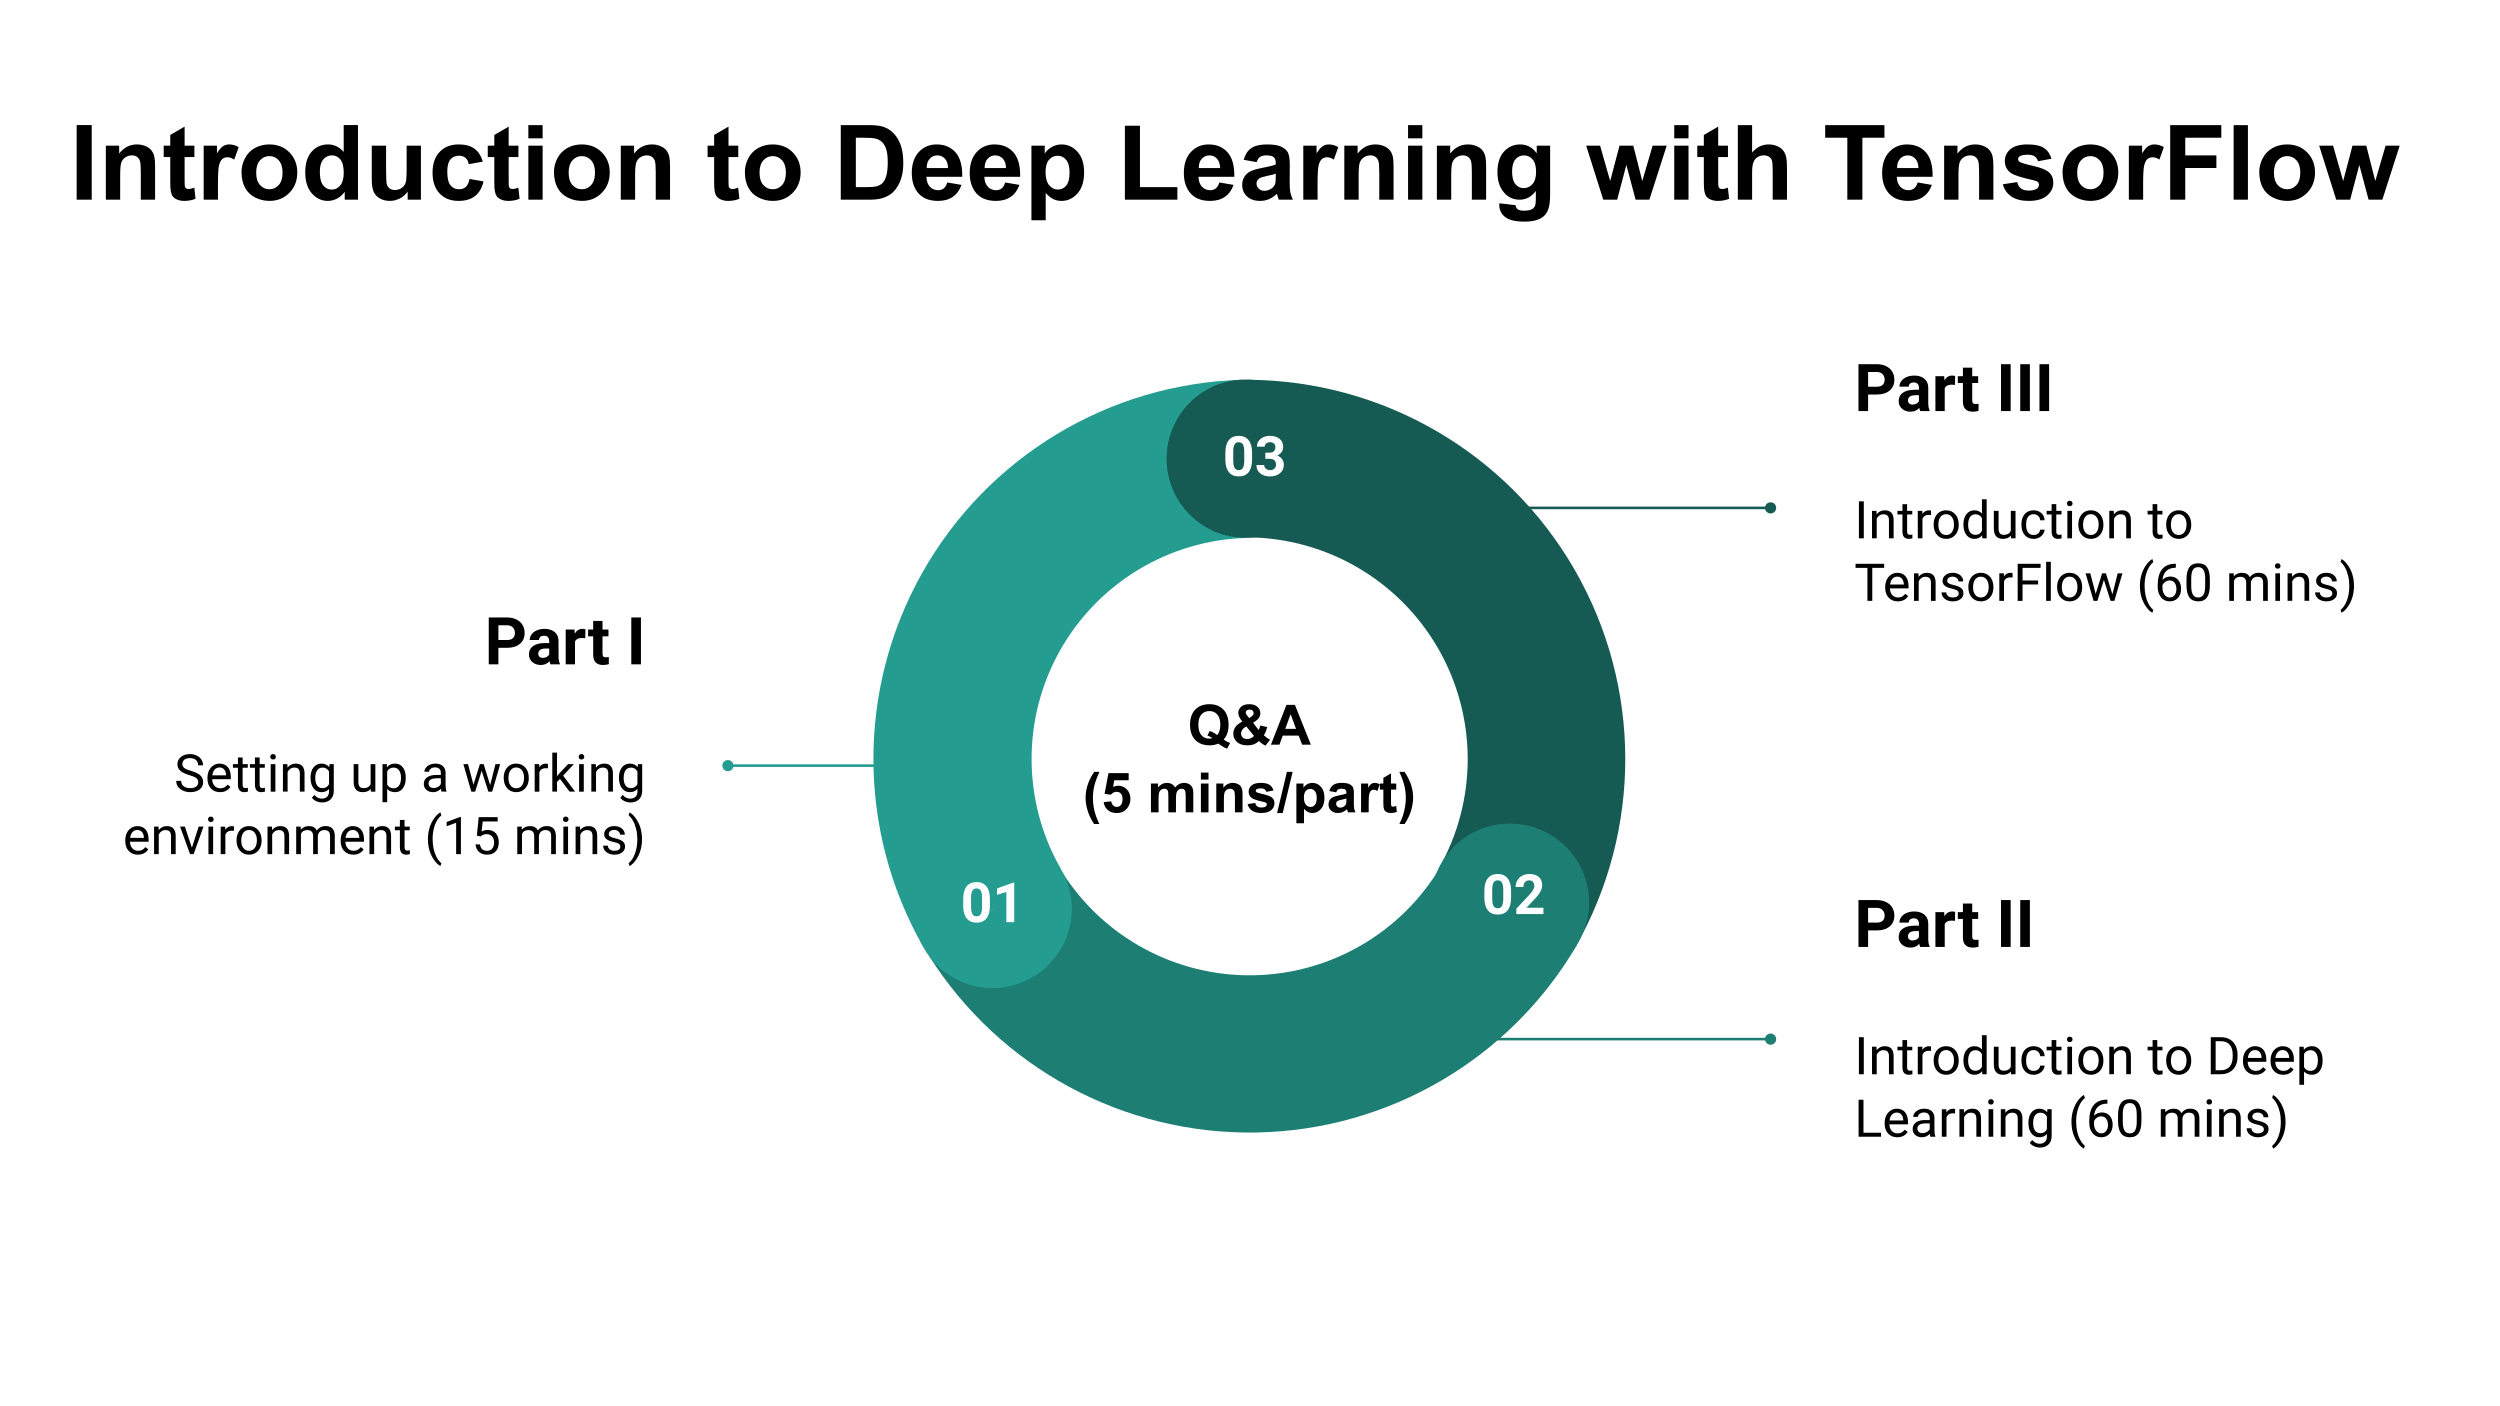 <svg version="1.1" viewBox="0.0 0.0 960.0 540.0" fill="none" stroke="none" stroke-linecap="square" stroke-miterlimit="10" xmlns:xlink="http://www.w3.org/1999/xlink" xmlns="http://www.w3.org/2000/svg"><clipPath id="g541648fdbd_0_0.0"><path d="m0 0l960.0 0l0 540.0l-960.0 0l0 -540.0z" clip-rule="nonzero"/></clipPath><g clip-path="url(#g541648fdbd_0_0.0)"><path fill="#ffffff" d="m0 0l960.0 0l0 540.0l-960.0 0z" fill-rule="evenodd"/><path fill="#000000" fill-opacity="0.0" d="m33.965 224.588l222.992 0l0 135.402l-222.992 0z" fill-rule="evenodd"/><path fill="#000000" d="m191.383 248.765l0 6.344l-3.703 0l0 -18.0l7.016 0q2.031 0 3.562 0.75q1.547 0.734 2.375 2.094q0.828 1.359 0.828 3.109q0 2.641 -1.812 4.172q-1.797 1.531 -5.0 1.531l-3.266 0zm0 -3.0l3.312 0q1.484 0 2.25 -0.688q0.781 -0.703 0.781 -1.984q0 -1.328 -0.781 -2.141q-0.781 -0.828 -2.156 -0.844l-3.406 0l0 5.656zm20.014 9.344q-0.25 -0.484 -0.359 -1.203q-1.297 1.453 -3.375 1.453q-1.969 0 -3.266 -1.141q-1.281 -1.141 -1.281 -2.875q0 -2.125 1.578 -3.25q1.578 -1.141 4.547 -1.156l1.656 0l0 -0.766q0 -0.938 -0.484 -1.484q-0.469 -0.562 -1.5 -0.562q-0.906 0 -1.422 0.438q-0.5 0.438 -0.5 1.188l-3.578 0q0 -1.172 0.719 -2.156q0.719 -0.984 2.016 -1.547q1.312 -0.562 2.953 -0.562q2.469 0 3.922 1.25q1.453 1.234 1.453 3.484l0 5.797q0.016 1.906 0.531 2.891l0 0.203l-3.609 0zm-2.953 -2.484q0.797 0 1.453 -0.344q0.672 -0.359 1.0 -0.953l0 -2.297l-1.344 0q-2.688 0 -2.859 1.844l0 0.219q0 0.672 0.469 1.109q0.469 0.422 1.281 0.422zm16.298 -7.547q-0.734 -0.094 -1.281 -0.094q-2.031 0 -2.656 1.375l0 8.75l-3.578 0l0 -13.375l3.375 0l0.094 1.594q1.078 -1.844 2.984 -1.844q0.594 0 1.109 0.156l-0.047 3.438zm6.622 -6.641l0 3.297l2.281 0l0 2.609l-2.281 0l0 6.688q0 0.734 0.281 1.062q0.281 0.312 1.094 0.312q0.594 0 1.047 -0.078l0 2.703q-1.047 0.328 -2.172 0.328q-3.75 0 -3.828 -3.797l0 -7.219l-1.953 0l0 -2.609l1.953 0l0 -3.297l3.578 0zm14.756 16.672l-3.703 0l0 -18.0l3.703 0l0 18.0z" fill-rule="nonzero"/><path fill="#000000" d="m72.736 297.645q-2.422 -0.688 -3.516 -1.688q-1.094 -1.016 -1.094 -2.5q0 -1.688 1.344 -2.781q1.344 -1.109 3.484 -1.109q1.469 0 2.609 0.578q1.156 0.562 1.781 1.562q0.625 0.984 0.625 2.172l-1.875 0q0 -1.281 -0.828 -2.016q-0.812 -0.75 -2.312 -0.75q-1.391 0 -2.172 0.609q-0.766 0.609 -0.766 1.703q0 0.859 0.734 1.469q0.734 0.594 2.5 1.094q1.781 0.5 2.781 1.109q1.0 0.594 1.484 1.391q0.484 0.797 0.484 1.891q0 1.719 -1.344 2.766q-1.344 1.047 -3.609 1.047q-1.453 0 -2.734 -0.562q-1.266 -0.562 -1.953 -1.531q-0.688 -0.984 -0.688 -2.234l1.891 0q0 1.297 0.953 2.047q0.953 0.734 2.531 0.734q1.484 0 2.281 -0.594q0.797 -0.609 0.797 -1.656q0 -1.047 -0.734 -1.609q-0.734 -0.578 -2.656 -1.141zm11.771 6.547q-2.141 0 -3.5 -1.406q-1.344 -1.422 -1.344 -3.781l0 -0.344q0 -1.562 0.594 -2.797q0.609 -1.234 1.688 -1.938q1.078 -0.703 2.344 -0.703q2.062 0 3.203 1.359q1.141 1.359 1.141 3.891l0 0.75l-7.156 0q0.031 1.562 0.906 2.531q0.875 0.953 2.219 0.953q0.969 0 1.625 -0.391q0.672 -0.391 1.172 -1.031l1.094 0.859q-1.328 2.047 -3.984 2.047zm-0.219 -9.484q-1.094 0 -1.844 0.797q-0.734 0.797 -0.906 2.234l5.281 0l0 -0.141q-0.078 -1.375 -0.75 -2.125q-0.656 -0.766 -1.781 -0.766zm8.877 -3.844l0 2.562l1.984 0l0 1.391l-1.984 0l0 6.547q0 0.641 0.266 0.969q0.266 0.312 0.906 0.312q0.312 0 0.859 -0.125l0 1.469q-0.719 0.203 -1.391 0.203q-1.203 0 -1.828 -0.734q-0.609 -0.734 -0.609 -2.094l0 -6.547l-1.922 0l0 -1.391l1.922 0l0 -2.562l1.797 0zm6.533 0l0 2.562l1.984 0l0 1.391l-1.984 0l0 6.547q0 0.641 0.266 0.969q0.266 0.312 0.906 0.312q0.312 0 0.859 -0.125l0 1.469q-0.719 0.203 -1.391 0.203q-1.203 0 -1.828 -0.734q-0.609 -0.734 -0.609 -2.094l0 -6.547l-1.922 0l0 -1.391l1.922 0l0 -2.562l1.797 0zm6.049 13.125l-1.797 0l0 -10.562l1.797 0l0 10.562zm-1.953 -13.375q0 -0.438 0.266 -0.734q0.281 -0.312 0.797 -0.312q0.531 0 0.797 0.312q0.281 0.297 0.281 0.734q0 0.438 -0.281 0.734q-0.266 0.297 -0.797 0.297q-0.516 0 -0.797 -0.297q-0.266 -0.297 -0.266 -0.734zm6.557 2.812l0.062 1.328q1.203 -1.531 3.156 -1.531q3.359 0 3.375 3.781l0 6.984l-1.797 0l0 -7.0q-0.016 -1.141 -0.531 -1.688q-0.5 -0.547 -1.594 -0.547q-0.875 0 -1.547 0.469q-0.656 0.469 -1.031 1.234l0 7.531l-1.797 0l0 -10.562l1.703 0zm8.895 5.188q0 -2.469 1.141 -3.922q1.141 -1.469 3.031 -1.469q1.938 0 3.016 1.375l0.094 -1.172l1.641 0l0 10.312q0 2.047 -1.219 3.219q-1.203 1.188 -3.266 1.188q-1.141 0 -2.234 -0.484q-1.094 -0.484 -1.672 -1.344l0.938 -1.078q1.172 1.438 2.844 1.438q1.328 0 2.062 -0.75q0.734 -0.734 0.734 -2.078l0 -0.922q-1.078 1.266 -2.953 1.266q-1.859 0 -3.016 -1.5q-1.141 -1.5 -1.141 -4.078zm1.812 0.203q0 1.797 0.734 2.812q0.734 1.016 2.047 1.016q1.719 0 2.516 -1.547l0 -4.828q-0.828 -1.516 -2.484 -1.516q-1.328 0 -2.078 1.031q-0.734 1.031 -0.734 3.031zm21.312 4.125q-1.047 1.25 -3.094 1.25q-1.688 0 -2.578 -0.984q-0.875 -0.984 -0.891 -2.906l0 -6.875l1.812 0l0 6.828q0 2.391 1.953 2.391q2.062 0 2.75 -1.531l0 -7.688l1.812 0l0 10.562l-1.719 0l-0.047 -1.047zm13.432 -4.125q0 2.422 -1.109 3.906q-1.094 1.469 -2.984 1.469q-1.922 0 -3.031 -1.234l0 5.094l-1.797 0l0 -14.625l1.641 0l0.094 1.172q1.094 -1.375 3.062 -1.375q1.906 0 3.016 1.438q1.109 1.438 1.109 4.0l0 0.156zm-1.812 -0.203q0 -1.781 -0.766 -2.812q-0.75 -1.047 -2.078 -1.047q-1.641 0 -2.469 1.453l0 5.062q0.812 1.438 2.484 1.438q1.297 0 2.062 -1.031q0.766 -1.031 0.766 -3.062zm15.578 5.375q-0.156 -0.312 -0.25 -1.109q-1.266 1.312 -3.016 1.312q-1.562 0 -2.562 -0.891q-1.0 -0.891 -1.0 -2.25q0 -1.641 1.25 -2.547q1.266 -0.922 3.531 -0.922l1.766 0l0 -0.828q0 -0.953 -0.578 -1.516q-0.562 -0.562 -1.656 -0.562q-0.969 0 -1.625 0.5q-0.656 0.484 -0.656 1.172l-1.812 0q0 -0.781 0.562 -1.516q0.562 -0.75 1.516 -1.172q0.969 -0.438 2.125 -0.438q1.828 0 2.859 0.922q1.031 0.906 1.078 2.516l0 4.859q0 1.453 0.359 2.312l0 0.156l-1.891 0zm-3.0 -1.375q0.859 0 1.609 -0.438q0.766 -0.438 1.109 -1.141l0 -2.172l-1.422 0q-3.312 0 -3.312 1.938q0 0.859 0.562 1.344q0.562 0.469 1.453 0.469zm21.658 -1.109l2.031 -8.078l1.812 0l-3.078 10.562l-1.469 0l-2.562 -8.016l-2.5 8.016l-1.469 0l-3.062 -10.562l1.797 0l2.078 7.906l2.469 -7.906l1.453 0l2.5 8.078zm5.201 -2.891q0 -1.562 0.609 -2.797q0.609 -1.25 1.688 -1.922q1.094 -0.672 2.5 -0.672q2.156 0 3.484 1.5q1.344 1.484 1.344 3.969l0 0.125q0 1.547 -0.594 2.781q-0.594 1.219 -1.703 1.906q-1.094 0.688 -2.516 0.688q-2.141 0 -3.484 -1.5q-1.328 -1.5 -1.328 -3.953l0 -0.125zm1.812 0.203q0 1.766 0.812 2.828q0.828 1.062 2.188 1.062q1.375 0 2.188 -1.078q0.812 -1.078 0.812 -3.016q0 -1.75 -0.828 -2.828q-0.828 -1.078 -2.188 -1.078q-1.344 0 -2.172 1.062q-0.812 1.062 -0.812 3.047zm15.172 -3.781q-0.406 -0.062 -0.875 -0.062q-1.781 0 -2.422 1.516l0 7.5l-1.797 0l0 -10.562l1.75 0l0.031 1.219q0.891 -1.422 2.516 -1.422q0.531 0 0.797 0.141l0 1.672zm4.611 4.062l-1.125 1.172l0 3.719l-1.812 0l0 -15.0l1.812 0l0 9.078l0.969 -1.172l3.281 -3.469l2.203 0l-4.109 4.406l4.594 6.156l-2.125 0l-3.688 -4.891zm9.152 4.891l-1.797 0l0 -10.562l1.797 0l0 10.562zm-1.953 -13.375q0 -0.438 0.266 -0.734q0.281 -0.312 0.797 -0.312q0.531 0 0.797 0.312q0.281 0.297 0.281 0.734q0 0.438 -0.281 0.734q-0.266 0.297 -0.797 0.297q-0.516 0 -0.797 -0.297q-0.266 -0.297 -0.266 -0.734zm6.557 2.812l0.062 1.328q1.203 -1.531 3.156 -1.531q3.359 0 3.375 3.781l0 6.984l-1.797 0l0 -7.0q-0.016 -1.141 -0.531 -1.688q-0.5 -0.547 -1.594 -0.547q-0.875 0 -1.547 0.469q-0.656 0.469 -1.031 1.234l0 7.531l-1.797 0l0 -10.562l1.703 0zm8.895 5.188q0 -2.469 1.141 -3.922q1.141 -1.469 3.031 -1.469q1.938 0 3.016 1.375l0.094 -1.172l1.641 0l0 10.312q0 2.047 -1.219 3.219q-1.203 1.188 -3.266 1.188q-1.141 0 -2.234 -0.484q-1.094 -0.484 -1.672 -1.344l0.938 -1.078q1.172 1.438 2.844 1.438q1.328 0 2.062 -0.75q0.734 -0.734 0.734 -2.078l0 -0.922q-1.078 1.266 -2.953 1.266q-1.859 0 -3.016 -1.5q-1.141 -1.5 -1.141 -4.078zm1.812 0.203q0 1.797 0.734 2.812q0.734 1.016 2.047 1.016q1.719 0 2.516 -1.547l0 -4.828q-0.828 -1.516 -2.484 -1.516q-1.328 0 -2.078 1.031q-0.734 1.031 -0.734 3.031z" fill-rule="nonzero"/><path fill="#000000" d="m52.945 328.192q-2.141 0 -3.5 -1.406q-1.344 -1.422 -1.344 -3.781l0 -0.344q0 -1.562 0.594 -2.797q0.609 -1.234 1.688 -1.938q1.078 -0.703 2.344 -0.703q2.062 0 3.203 1.359q1.141 1.359 1.141 3.891l0 0.75l-7.156 0q0.031 1.562 0.906 2.531q0.875 0.953 2.219 0.953q0.969 0 1.625 -0.391q0.672 -0.391 1.172 -1.031l1.094 0.859q-1.328 2.047 -3.984 2.047zm-0.219 -9.484q-1.094 0 -1.844 0.797q-0.734 0.797 -0.906 2.234l5.281 0l0 -0.141q-0.078 -1.375 -0.75 -2.125q-0.656 -0.766 -1.781 -0.766zm8.143 -1.281l0.062 1.328q1.203 -1.531 3.156 -1.531q3.359 0 3.375 3.781l0 6.984l-1.797 0l0 -7.0q-0.016 -1.141 -0.531 -1.688q-0.5 -0.547 -1.594 -0.547q-0.875 0 -1.547 0.469q-0.656 0.469 -1.031 1.234l0 7.531l-1.797 0l0 -10.562l1.703 0zm12.816 8.109l2.609 -8.109l1.844 0l-3.781 10.562l-1.375 0l-3.828 -10.562l1.844 0l2.688 8.109zm8.156 2.453l-1.797 0l0 -10.562l1.797 0l0 10.562zm-1.953 -13.375q0 -0.438 0.266 -0.734q0.281 -0.312 0.797 -0.312q0.531 0 0.797 0.312q0.281 0.297 0.281 0.734q0 0.438 -0.281 0.734q-0.266 0.297 -0.797 0.297q-0.516 0 -0.797 -0.297q-0.266 -0.297 -0.266 -0.734zm9.947 4.422q-0.406 -0.062 -0.875 -0.062q-1.781 0 -2.422 1.516l0 7.5l-1.797 0l0 -10.562l1.75 0l0.031 1.219q0.891 -1.422 2.516 -1.422q0.531 0 0.797 0.141l0 1.672zm0.994 3.578q0 -1.562 0.609 -2.797q0.609 -1.25 1.688 -1.922q1.094 -0.672 2.5 -0.672q2.156 0 3.484 1.5q1.344 1.484 1.344 3.969l0 0.125q0 1.547 -0.594 2.781q-0.594 1.219 -1.703 1.906q-1.094 0.688 -2.516 0.688q-2.141 0 -3.484 -1.5q-1.328 -1.5 -1.328 -3.953l0 -0.125zm1.812 0.203q0 1.766 0.812 2.828q0.828 1.062 2.188 1.062q1.375 0 2.188 -1.078q0.812 -1.078 0.812 -3.016q0 -1.75 -0.828 -2.828q-0.828 -1.078 -2.188 -1.078q-1.344 0 -2.172 1.062q-0.812 1.062 -0.812 3.047zm11.781 -5.391l0.062 1.328q1.203 -1.531 3.156 -1.531q3.359 0 3.375 3.781l0 6.984l-1.797 0l0 -7.0q-0.016 -1.141 -0.531 -1.688q-0.5 -0.547 -1.594 -0.547q-0.875 0 -1.547 0.469q-0.656 0.469 -1.031 1.234l0 7.531l-1.797 0l0 -10.562l1.703 0zm11.02 0l0.047 1.172q1.172 -1.375 3.141 -1.375q2.219 0 3.016 1.703q0.531 -0.766 1.375 -1.234q0.844 -0.469 2.0 -0.469q3.469 0 3.531 3.688l0 7.078l-1.812 0l0 -6.969q0 -1.141 -0.516 -1.703q-0.516 -0.562 -1.734 -0.562q-1.0 0 -1.672 0.609q-0.656 0.594 -0.766 1.609l0 7.016l-1.812 0l0 -6.922q0 -2.312 -2.266 -2.312q-1.781 0 -2.422 1.516l0 7.719l-1.812 0l0 -10.562l1.703 0zm20.217 10.766q-2.141 0 -3.5 -1.406q-1.344 -1.422 -1.344 -3.781l0 -0.344q0 -1.562 0.594 -2.797q0.609 -1.234 1.688 -1.938q1.078 -0.703 2.344 -0.703q2.062 0 3.203 1.359q1.141 1.359 1.141 3.891l0 0.75l-7.156 0q0.031 1.562 0.906 2.531q0.875 0.953 2.219 0.953q0.969 0 1.625 -0.391q0.672 -0.391 1.172 -1.031l1.094 0.859q-1.328 2.047 -3.984 2.047zm-0.219 -9.484q-1.094 0 -1.844 0.797q-0.734 0.797 -0.906 2.234l5.281 0l0 -0.141q-0.078 -1.375 -0.75 -2.125q-0.656 -0.766 -1.781 -0.766zm8.143 -1.281l0.062 1.328q1.203 -1.531 3.156 -1.531q3.359 0 3.375 3.781l0 6.984l-1.797 0l0 -7.0q-0.016 -1.141 -0.531 -1.688q-0.5 -0.547 -1.594 -0.547q-0.875 0 -1.547 0.469q-0.656 0.469 -1.031 1.234l0 7.531l-1.797 0l0 -10.562l1.703 0zm11.77 -2.562l0 2.562l1.984 0l0 1.391l-1.984 0l0 6.547q0 0.641 0.266 0.969q0.266 0.312 0.906 0.312q0.312 0 0.859 -0.125l0 1.469q-0.719 0.203 -1.391 0.203q-1.203 0 -1.828 -0.734q-0.609 -0.734 -0.609 -2.094l0 -6.547l-1.922 0l0 -1.391l1.922 0l0 -2.562l1.797 0zm8.969 7.359q0 -2.219 0.594 -4.25q0.594 -2.031 1.766 -3.688q1.172 -1.656 2.422 -2.344l0.375 1.188q-1.422 1.094 -2.344 3.344q-0.906 2.25 -1.0 5.031l0 0.828q0 3.766 1.375 6.547q0.828 1.656 1.969 2.594l-0.375 1.109q-1.297 -0.719 -2.469 -2.422q-2.312 -3.328 -2.312 -7.938zm12.664 5.766l-1.828 0l0 -12.047l-3.641 1.344l0 -1.641l5.188 -1.938l0.281 0l0 14.281zm6.121 -7.125l0.719 -7.094l7.281 0l0 1.672l-5.75 0l-0.422 3.875q1.047 -0.609 2.375 -0.609q1.938 0 3.078 1.281q1.141 1.281 1.141 3.469q0 2.203 -1.188 3.469q-1.188 1.266 -3.312 1.266q-1.891 0 -3.078 -1.047q-1.188 -1.047 -1.359 -2.891l1.719 0q0.156 1.219 0.859 1.844q0.703 0.609 1.859 0.609q1.266 0 1.984 -0.859q0.719 -0.859 0.719 -2.375q0 -1.422 -0.781 -2.281q-0.781 -0.875 -2.062 -0.875q-1.188 0 -1.859 0.516l-0.484 0.391l-1.438 -0.359zm17.229 -3.438l0.047 1.172q1.172 -1.375 3.141 -1.375q2.219 0 3.016 1.703q0.531 -0.766 1.375 -1.234q0.844 -0.469 2.0 -0.469q3.469 0 3.531 3.688l0 7.078l-1.812 0l0 -6.969q0 -1.141 -0.516 -1.703q-0.516 -0.562 -1.734 -0.562q-1.0 0 -1.672 0.609q-0.656 0.594 -0.766 1.609l0 7.016l-1.812 0l0 -6.922q0 -2.312 -2.266 -2.312q-1.781 0 -2.422 1.516l0 7.719l-1.812 0l0 -10.562l1.703 0zm17.795 10.562l-1.797 0l0 -10.562l1.797 0l0 10.562zm-1.953 -13.375q0 -0.438 0.266 -0.734q0.281 -0.312 0.797 -0.312q0.531 0 0.797 0.312q0.281 0.297 0.281 0.734q0 0.438 -0.281 0.734q-0.266 0.297 -0.797 0.297q-0.516 0 -0.797 -0.297q-0.266 -0.297 -0.266 -0.734zm6.557 2.812l0.062 1.328q1.203 -1.531 3.156 -1.531q3.359 0 3.375 3.781l0 6.984l-1.797 0l0 -7.0q-0.016 -1.141 -0.531 -1.688q-0.5 -0.547 -1.594 -0.547q-0.875 0 -1.547 0.469q-0.656 0.469 -1.031 1.234l0 7.531l-1.797 0l0 -10.562l1.703 0zm15.473 7.766q0 -0.734 -0.547 -1.141q-0.547 -0.406 -1.922 -0.703q-1.375 -0.297 -2.188 -0.703q-0.797 -0.406 -1.188 -0.969q-0.375 -0.578 -0.375 -1.359q0 -1.297 1.094 -2.188q1.094 -0.906 2.812 -0.906q1.797 0 2.906 0.938q1.125 0.922 1.125 2.359l-1.828 0q0 -0.734 -0.625 -1.266q-0.625 -0.547 -1.578 -0.547q-1.0 0 -1.562 0.438q-0.547 0.422 -0.547 1.125q0 0.641 0.516 0.984q0.516 0.328 1.875 0.641q1.359 0.297 2.188 0.719q0.844 0.406 1.25 1.0q0.406 0.594 0.406 1.438q0 1.422 -1.141 2.281q-1.125 0.859 -2.938 0.859q-1.266 0 -2.25 -0.453q-0.969 -0.453 -1.531 -1.25q-0.547 -0.812 -0.547 -1.75l1.812 0q0.047 0.906 0.719 1.438q0.688 0.531 1.797 0.531q1.031 0 1.641 -0.406q0.625 -0.422 0.625 -1.109zm8.328 -2.875q0 2.172 -0.578 4.172q-0.562 2.0 -1.734 3.688q-1.172 1.688 -2.469 2.406l-0.375 -1.109q1.5 -1.156 2.406 -3.578q0.922 -2.422 0.938 -5.391l0 -0.312q0 -2.047 -0.438 -3.812q-0.422 -1.766 -1.188 -3.156q-0.766 -1.391 -1.719 -2.172l0.375 -1.109q1.297 0.719 2.453 2.391q1.172 1.656 1.75 3.672q0.578 2.016 0.578 4.312z" fill-rule="nonzero"/><path fill="#000000" fill-opacity="0.0" d="m343.899 294.0l-66.52 0" fill-rule="evenodd"/><path stroke="#249c90" stroke-width="1.0" stroke-linejoin="round" stroke-linecap="butt" d="m343.899 294.0l-62.73 0" fill-rule="evenodd"/><path fill="#249c90" stroke="#249c90" stroke-width="1.0" stroke-linecap="butt" d="m277.879 294.0c0 -0.909 0.736 -1.645 1.645 -1.645c0.909 0 1.645 0.736 1.645 1.645c0 0.909 -0.736 1.645 -1.645 1.645c-0.909 0 -1.645 -0.736 -1.645 -1.645z" fill-rule="nonzero"/><path fill="#000000" fill-opacity="0.0" d="m703.043 127.323l222.992 0l0 135.402l-222.992 0z" fill-rule="evenodd"/><path fill="#000000" d="m717.356 151.5l0 6.344l-3.703 0l0 -18.0l7.016 0q2.031 0 3.562 0.75q1.547 0.734 2.375 2.094q0.828 1.359 0.828 3.109q0 2.641 -1.812 4.172q-1.797 1.531 -5.0 1.531l-3.266 0zm0 -3.0l3.312 0q1.484 0 2.25 -0.688q0.781 -0.703 0.781 -1.984q0 -1.328 -0.781 -2.141q-0.781 -0.828 -2.156 -0.844l-3.406 0l0 5.656zm20.014 9.344q-0.25 -0.484 -0.359 -1.203q-1.297 1.453 -3.375 1.453q-1.969 0 -3.266 -1.141q-1.281 -1.141 -1.281 -2.875q0 -2.125 1.578 -3.25q1.578 -1.141 4.547 -1.156l1.656 0l0 -0.766q0 -0.938 -0.484 -1.484q-0.469 -0.562 -1.5 -0.562q-0.906 0 -1.422 0.438q-0.5 0.438 -0.5 1.188l-3.578 0q0 -1.172 0.719 -2.156q0.719 -0.984 2.016 -1.547q1.312 -0.562 2.953 -0.562q2.469 0 3.922 1.25q1.453 1.234 1.453 3.484l0 5.797q0.016 1.906 0.531 2.891l0 0.203l-3.609 0zm-2.953 -2.484q0.797 0 1.453 -0.344q0.672 -0.359 1.0 -0.953l0 -2.297l-1.344 0q-2.688 0 -2.859 1.844l0 0.219q0 0.672 0.469 1.109q0.469 0.422 1.281 0.422zm16.298 -7.547q-0.734 -0.094 -1.281 -0.094q-2.031 0 -2.656 1.375l0 8.75l-3.578 0l0 -13.375l3.375 0l0.094 1.594q1.078 -1.844 2.984 -1.844q0.594 0 1.109 0.156l-0.047 3.438zm6.622 -6.641l0 3.297l2.281 0l0 2.609l-2.281 0l0 6.688q0 0.734 0.281 1.062q0.281 0.312 1.094 0.312q0.594 0 1.047 -0.078l0 2.703q-1.047 0.328 -2.172 0.328q-3.75 0 -3.828 -3.797l0 -7.219l-1.953 0l0 -2.609l1.953 0l0 -3.297l3.578 0zm14.756 16.672l-3.703 0l0 -18.0l3.703 0l0 18.0zm7.383 0l-3.703 0l0 -18.0l3.703 0l0 18.0zm7.383 0l-3.703 0l0 -18.0l3.703 0l0 18.0z" fill-rule="nonzero"/><path fill="#000000" d="m715.7 206.724l-1.875 0l0 -14.219l1.875 0l0 14.219zm4.861 -10.562l0.062 1.328q1.203 -1.531 3.156 -1.531q3.359 0 3.375 3.781l0 6.984l-1.797 0l0 -7.0q-0.016 -1.141 -0.531 -1.688q-0.5 -0.547 -1.594 -0.547q-0.875 0 -1.547 0.469q-0.656 0.469 -1.031 1.234l0 7.531l-1.797 0l0 -10.562l1.703 0zm11.77 -2.562l0 2.562l1.984 0l0 1.391l-1.984 0l0 6.547q0 0.641 0.266 0.969q0.266 0.312 0.906 0.312q0.312 0 0.859 -0.125l0 1.469q-0.719 0.203 -1.391 0.203q-1.203 0 -1.828 -0.734q-0.609 -0.734 -0.609 -2.094l0 -6.547l-1.922 0l0 -1.391l1.922 0l0 -2.562l1.797 0zm9.189 4.172q-0.406 -0.062 -0.875 -0.062q-1.781 0 -2.422 1.516l0 7.5l-1.797 0l0 -10.562l1.75 0l0.031 1.219q0.891 -1.422 2.516 -1.422q0.531 0 0.797 0.141l0 1.672zm0.994 3.578q0 -1.562 0.609 -2.797q0.609 -1.25 1.688 -1.922q1.094 -0.672 2.5 -0.672q2.156 0 3.484 1.5q1.344 1.484 1.344 3.969l0 0.125q0 1.547 -0.594 2.781q-0.594 1.219 -1.703 1.906q-1.094 0.688 -2.516 0.688q-2.141 0 -3.484 -1.5q-1.328 -1.5 -1.328 -3.953l0 -0.125zm1.812 0.203q0 1.766 0.812 2.828q0.828 1.062 2.188 1.062q1.375 0 2.188 -1.078q0.812 -1.078 0.812 -3.016q0 -1.75 -0.828 -2.828q-0.828 -1.078 -2.188 -1.078q-1.344 0 -2.172 1.062q-0.812 1.062 -0.812 3.047zm9.625 -0.203q0 -2.422 1.156 -3.906q1.156 -1.484 3.016 -1.484q1.859 0 2.938 1.266l0 -5.5l1.812 0l0 15.0l-1.656 0l-0.094 -1.141q-1.078 1.344 -3.016 1.344q-1.828 0 -3.0 -1.5q-1.156 -1.516 -1.156 -3.938l0 -0.141zm1.812 0.203q0 1.797 0.734 2.812q0.75 1.016 2.062 1.016q1.719 0 2.5 -1.531l0 -4.859q-0.797 -1.5 -2.484 -1.5q-1.328 0 -2.078 1.031q-0.734 1.031 -0.734 3.031zm16.436 4.125q-1.047 1.25 -3.094 1.25q-1.688 0 -2.578 -0.984q-0.875 -0.984 -0.891 -2.906l0 -6.875l1.812 0l0 6.828q0 2.391 1.953 2.391q2.062 0 2.75 -1.531l0 -7.688l1.812 0l0 10.562l-1.719 0l-0.047 -1.047zm8.744 -0.234q0.969 0 1.688 -0.578q0.719 -0.594 0.797 -1.469l1.719 0q-0.062 0.906 -0.641 1.734q-0.562 0.812 -1.531 1.312q-0.953 0.484 -2.031 0.484q-2.156 0 -3.438 -1.438q-1.266 -1.453 -1.266 -3.953l0 -0.297q0 -1.547 0.562 -2.75q0.562 -1.203 1.625 -1.859q1.062 -0.672 2.5 -0.672q1.781 0 2.953 1.062q1.188 1.062 1.266 2.766l-1.719 0q-0.078 -1.016 -0.781 -1.672q-0.688 -0.672 -1.719 -0.672q-1.375 0 -2.141 1.0q-0.75 0.984 -0.75 2.859l0 0.344q0 1.828 0.75 2.812q0.75 0.984 2.156 0.984zm8.672 -11.844l0 2.562l1.984 0l0 1.391l-1.984 0l0 6.547q0 0.641 0.266 0.969q0.266 0.312 0.906 0.312q0.312 0 0.859 -0.125l0 1.469q-0.719 0.203 -1.391 0.203q-1.203 0 -1.828 -0.734q-0.609 -0.734 -0.609 -2.094l0 -6.547l-1.922 0l0 -1.391l1.922 0l0 -2.562l1.797 0zm6.049 13.125l-1.797 0l0 -10.562l1.797 0l0 10.562zm-1.953 -13.375q0 -0.438 0.266 -0.734q0.281 -0.312 0.797 -0.312q0.531 0 0.797 0.312q0.281 0.297 0.281 0.734q0 0.438 -0.281 0.734q-0.266 0.297 -0.797 0.297q-0.516 0 -0.797 -0.297q-0.266 -0.297 -0.266 -0.734zm4.369 8.0q0 -1.562 0.609 -2.797q0.609 -1.25 1.688 -1.922q1.094 -0.672 2.5 -0.672q2.156 0 3.484 1.5q1.344 1.484 1.344 3.969l0 0.125q0 1.547 -0.594 2.781q-0.594 1.219 -1.703 1.906q-1.094 0.688 -2.516 0.688q-2.141 0 -3.484 -1.5q-1.328 -1.5 -1.328 -3.953l0 -0.125zm1.812 0.203q0 1.766 0.812 2.828q0.828 1.062 2.188 1.062q1.375 0 2.188 -1.078q0.812 -1.078 0.812 -3.016q0 -1.75 -0.828 -2.828q-0.828 -1.078 -2.188 -1.078q-1.344 0 -2.172 1.062q-0.812 1.062 -0.812 3.047zm11.781 -5.391l0.062 1.328q1.203 -1.531 3.156 -1.531q3.359 0 3.375 3.781l0 6.984l-1.797 0l0 -7.0q-0.016 -1.141 -0.531 -1.688q-0.5 -0.547 -1.594 -0.547q-0.875 0 -1.547 0.469q-0.656 0.469 -1.031 1.234l0 7.531l-1.797 0l0 -10.562l1.703 0zm16.721 -2.562l0 2.562l1.984 0l0 1.391l-1.984 0l0 6.547q0 0.641 0.266 0.969q0.266 0.312 0.906 0.312q0.312 0 0.859 -0.125l0 1.469q-0.719 0.203 -1.391 0.203q-1.203 0 -1.828 -0.734q-0.609 -0.734 -0.609 -2.094l0 -6.547l-1.922 0l0 -1.391l1.922 0l0 -2.562l1.797 0zm3.416 7.75q0 -1.562 0.609 -2.797q0.609 -1.25 1.688 -1.922q1.094 -0.672 2.5 -0.672q2.156 0 3.484 1.5q1.344 1.484 1.344 3.969l0 0.125q0 1.547 -0.594 2.781q-0.594 1.219 -1.703 1.906q-1.094 0.688 -2.516 0.688q-2.141 0 -3.484 -1.5q-1.328 -1.5 -1.328 -3.953l0 -0.125zm1.812 0.203q0 1.766 0.812 2.828q0.828 1.062 2.188 1.062q1.375 0 2.188 -1.078q0.812 -1.078 0.812 -3.016q0 -1.75 -0.828 -2.828q-0.828 -1.078 -2.188 -1.078q-1.344 0 -2.172 1.062q-0.812 1.062 -0.812 3.047z" fill-rule="nonzero"/><path fill="#000000" d="m723.512 218.052l-4.562 0l0 12.672l-1.859 0l0 -12.672l-4.562 0l0 -1.547l10.984 0l0 1.547zm5.248 12.875q-2.141 0 -3.5 -1.406q-1.344 -1.422 -1.344 -3.781l0 -0.344q0 -1.562 0.594 -2.797q0.609 -1.234 1.688 -1.938q1.078 -0.703 2.344 -0.703q2.062 0 3.203 1.359q1.141 1.359 1.141 3.891l0 0.75l-7.156 0q0.031 1.562 0.906 2.531q0.875 0.953 2.219 0.953q0.969 0 1.625 -0.391q0.672 -0.391 1.172 -1.031l1.094 0.859q-1.328 2.047 -3.984 2.047zm-0.219 -9.484q-1.094 0 -1.844 0.797q-0.734 0.797 -0.906 2.234l5.281 0l0 -0.141q-0.078 -1.375 -0.75 -2.125q-0.656 -0.766 -1.781 -0.766zm8.143 -1.281l0.062 1.328q1.203 -1.531 3.156 -1.531q3.359 0 3.375 3.781l0 6.984l-1.797 0l0 -7.0q-0.016 -1.141 -0.531 -1.688q-0.5 -0.547 -1.594 -0.547q-0.875 0 -1.547 0.469q-0.656 0.469 -1.031 1.234l0 7.531l-1.797 0l0 -10.562l1.703 0zm15.473 7.766q0 -0.734 -0.547 -1.141q-0.547 -0.406 -1.922 -0.703q-1.375 -0.297 -2.188 -0.703q-0.797 -0.406 -1.188 -0.969q-0.375 -0.578 -0.375 -1.359q0 -1.297 1.094 -2.188q1.094 -0.906 2.812 -0.906q1.797 0 2.906 0.938q1.125 0.922 1.125 2.359l-1.828 0q0 -0.734 -0.625 -1.266q-0.625 -0.547 -1.578 -0.547q-1.0 0 -1.562 0.438q-0.547 0.422 -0.547 1.125q0 0.641 0.516 0.984q0.516 0.328 1.875 0.641q1.359 0.297 2.188 0.719q0.844 0.406 1.25 1.0q0.406 0.594 0.406 1.438q0 1.422 -1.141 2.281q-1.125 0.859 -2.938 0.859q-1.266 0 -2.25 -0.453q-0.969 -0.453 -1.531 -1.25q-0.547 -0.812 -0.547 -1.75l1.812 0q0.047 0.906 0.719 1.438q0.688 0.531 1.797 0.531q1.031 0 1.641 -0.406q0.625 -0.422 0.625 -1.109zm3.688 -2.578q0 -1.562 0.609 -2.797q0.609 -1.25 1.688 -1.922q1.094 -0.672 2.5 -0.672q2.156 0 3.484 1.5q1.344 1.484 1.344 3.969l0 0.125q0 1.547 -0.594 2.781q-0.594 1.219 -1.703 1.906q-1.094 0.688 -2.516 0.688q-2.141 0 -3.484 -1.5q-1.328 -1.5 -1.328 -3.953l0 -0.125zm1.812 0.203q0 1.766 0.812 2.828q0.828 1.062 2.188 1.062q1.375 0 2.188 -1.078q0.812 -1.078 0.812 -3.016q0 -1.75 -0.828 -2.828q-0.828 -1.078 -2.188 -1.078q-1.344 0 -2.172 1.062q-0.812 1.062 -0.812 3.047zm15.172 -3.781q-0.406 -0.062 -0.875 -0.062q-1.781 0 -2.422 1.516l0 7.5l-1.797 0l0 -10.562l1.75 0l0.031 1.219q0.891 -1.422 2.516 -1.422q0.531 0 0.797 0.141l0 1.672zm9.799 2.672l-5.969 0l0 6.281l-1.875 0l0 -14.219l8.797 0l0 1.547l-6.922 0l0 4.859l5.969 0l0 1.531zm4.883 6.281l-1.797 0l0 -15.0l1.797 0l0 15.0zm2.416 -5.375q0 -1.562 0.609 -2.797q0.609 -1.25 1.688 -1.922q1.094 -0.672 2.5 -0.672q2.156 0 3.484 1.5q1.344 1.484 1.344 3.969l0 0.125q0 1.547 -0.594 2.781q-0.594 1.219 -1.703 1.906q-1.094 0.688 -2.516 0.688q-2.141 0 -3.484 -1.5q-1.328 -1.5 -1.328 -3.953l0 -0.125zm1.812 0.203q0 1.766 0.812 2.828q0.828 1.062 2.188 1.062q1.375 0 2.188 -1.078q0.812 -1.078 0.812 -3.016q0 -1.75 -0.828 -2.828q-0.828 -1.078 -2.188 -1.078q-1.344 0 -2.172 1.062q-0.812 1.062 -0.812 3.047zm19.422 2.688l2.031 -8.078l1.812 0l-3.078 10.562l-1.469 0l-2.562 -8.016l-2.5 8.016l-1.469 0l-3.062 -10.562l1.797 0l2.078 7.906l2.469 -7.906l1.453 0l2.5 8.078zm10.559 -3.281q0 -2.219 0.594 -4.25q0.594 -2.031 1.766 -3.688q1.172 -1.656 2.422 -2.344l0.375 1.188q-1.422 1.094 -2.344 3.344q-0.906 2.25 -1.0 5.031l0 0.828q0 3.766 1.375 6.547q0.828 1.656 1.969 2.594l-0.375 1.109q-1.297 -0.719 -2.469 -2.422q-2.312 -3.328 -2.312 -7.938zm13.805 -8.469l0 1.531l-0.328 0q-2.109 0.047 -3.359 1.266q-1.25 1.203 -1.438 3.406q1.125 -1.297 3.062 -1.297q1.859 0 2.969 1.312q1.109 1.312 1.109 3.375q0 2.203 -1.203 3.531q-1.203 1.312 -3.203 1.312q-2.047 0 -3.312 -1.562q-1.266 -1.578 -1.266 -4.047l0 -0.703q0 -3.922 1.672 -6.0q1.672 -2.078 4.984 -2.125l0.312 0zm-2.359 6.406q-0.938 0 -1.719 0.562q-0.781 0.562 -1.078 1.391l0 0.672q0 1.75 0.781 2.828q0.797 1.078 1.984 1.078q1.219 0 1.906 -0.891q0.703 -0.906 0.703 -2.359q0 -1.469 -0.703 -2.375q-0.703 -0.906 -1.875 -0.906zm15.418 1.766q0 3.172 -1.078 4.719q-1.078 1.547 -3.391 1.547q-2.281 0 -3.375 -1.516q-1.094 -1.516 -1.125 -4.516l0 -2.406q0 -3.141 1.078 -4.656q1.094 -1.531 3.406 -1.531q2.297 0 3.375 1.484q1.078 1.469 1.109 4.531l0 2.344zm-1.797 -2.469q0 -2.297 -0.656 -3.344q-0.641 -1.062 -2.031 -1.062q-1.391 0 -2.031 1.047q-0.625 1.047 -0.641 3.219l0 2.891q0 2.297 0.656 3.406q0.672 1.094 2.031 1.094q1.344 0 1.984 -1.031q0.656 -1.031 0.688 -3.266l0 -2.953zm10.947 -2.031l0.047 1.172q1.172 -1.375 3.141 -1.375q2.219 0 3.016 1.703q0.531 -0.766 1.375 -1.234q0.844 -0.469 2.0 -0.469q3.469 0 3.531 3.688l0 7.078l-1.812 0l0 -6.969q0 -1.141 -0.516 -1.703q-0.516 -0.562 -1.734 -0.562q-1.0 0 -1.672 0.609q-0.656 0.594 -0.766 1.609l0 7.016l-1.812 0l0 -6.922q0 -2.312 -2.266 -2.312q-1.781 0 -2.422 1.516l0 7.719l-1.812 0l0 -10.562l1.703 0zm17.795 10.562l-1.797 0l0 -10.562l1.797 0l0 10.562zm-1.953 -13.375q0 -0.438 0.266 -0.734q0.281 -0.312 0.797 -0.312q0.531 0 0.797 0.312q0.281 0.297 0.281 0.734q0 0.438 -0.281 0.734q-0.266 0.297 -0.797 0.297q-0.516 0 -0.797 -0.297q-0.266 -0.297 -0.266 -0.734zm6.557 2.812l0.062 1.328q1.203 -1.531 3.156 -1.531q3.359 0 3.375 3.781l0 6.984l-1.797 0l0 -7.0q-0.016 -1.141 -0.531 -1.688q-0.5 -0.547 -1.594 -0.547q-0.875 0 -1.547 0.469q-0.656 0.469 -1.031 1.234l0 7.531l-1.797 0l0 -10.562l1.703 0zm15.473 7.766q0 -0.734 -0.547 -1.141q-0.547 -0.406 -1.922 -0.703q-1.375 -0.297 -2.188 -0.703q-0.797 -0.406 -1.188 -0.969q-0.375 -0.578 -0.375 -1.359q0 -1.297 1.094 -2.188q1.094 -0.906 2.812 -0.906q1.797 0 2.906 0.938q1.125 0.922 1.125 2.359l-1.828 0q0 -0.734 -0.625 -1.266q-0.625 -0.547 -1.578 -0.547q-1.0 0 -1.562 0.438q-0.547 0.422 -0.547 1.125q0 0.641 0.516 0.984q0.516 0.328 1.875 0.641q1.359 0.297 2.188 0.719q0.844 0.406 1.25 1.0q0.406 0.594 0.406 1.438q0 1.422 -1.141 2.281q-1.125 0.859 -2.938 0.859q-1.266 0 -2.25 -0.453q-0.969 -0.453 -1.531 -1.25q-0.547 -0.812 -0.547 -1.75l1.812 0q0.047 0.906 0.719 1.438q0.688 0.531 1.797 0.531q1.031 0 1.641 -0.406q0.625 -0.422 0.625 -1.109zm8.328 -2.875q0 2.172 -0.578 4.172q-0.562 2.0 -1.734 3.688q-1.172 1.688 -2.469 2.406l-0.375 -1.109q1.5 -1.156 2.406 -3.578q0.922 -2.422 0.938 -5.391l0 -0.312q0 -2.047 -0.438 -3.812q-0.422 -1.766 -1.188 -3.156q-0.766 -1.391 -1.719 -2.172l0.375 -1.109q1.297 0.719 2.453 2.391q1.172 1.656 1.75 3.672q0.578 2.016 0.578 4.312z" fill-rule="nonzero"/><path fill="#000000" fill-opacity="0.0" d="m546.965 195.024l135.087 0" fill-rule="evenodd"/><path stroke="#155b54" stroke-width="1.0" stroke-linejoin="round" stroke-linecap="butt" d="m546.965 195.024l131.297 0" fill-rule="evenodd"/><path fill="#155b54" stroke="#155b54" stroke-width="1.0" stroke-linecap="butt" d="m681.551 195.024c0 0.909 -0.737 1.645 -1.645 1.645c-0.909 0 -1.645 -0.736 -1.645 -1.645c0 -0.909 0.737 -1.645 1.645 -1.645c0.909 0 1.645 0.736 1.645 1.645z" fill-rule="nonzero"/><path fill="#000000" fill-opacity="0.0" d="m703.043 333.108l222.992 0l0 135.402l-222.992 0z" fill-rule="evenodd"/><path fill="#000000" d="m717.356 357.285l0 6.344l-3.703 0l0 -18.0l7.016 0q2.031 0 3.562 0.75q1.547 0.734 2.375 2.094q0.828 1.359 0.828 3.109q0 2.641 -1.812 4.172q-1.797 1.531 -5.0 1.531l-3.266 0zm0 -3.0l3.312 0q1.484 0 2.25 -0.688q0.781 -0.703 0.781 -1.984q0 -1.328 -0.781 -2.141q-0.781 -0.828 -2.156 -0.844l-3.406 0l0 5.656zm20.014 9.344q-0.25 -0.484 -0.359 -1.203q-1.297 1.453 -3.375 1.453q-1.969 0 -3.266 -1.141q-1.281 -1.141 -1.281 -2.875q0 -2.125 1.578 -3.25q1.578 -1.141 4.547 -1.156l1.656 0l0 -0.766q0 -0.938 -0.484 -1.484q-0.469 -0.562 -1.5 -0.562q-0.906 0 -1.422 0.438q-0.5 0.438 -0.5 1.188l-3.578 0q0 -1.172 0.719 -2.156q0.719 -0.984 2.016 -1.547q1.312 -0.562 2.953 -0.562q2.469 0 3.922 1.25q1.453 1.234 1.453 3.484l0 5.797q0.016 1.906 0.531 2.891l0 0.203l-3.609 0zm-2.953 -2.484q0.797 0 1.453 -0.344q0.672 -0.359 1.0 -0.953l0 -2.297l-1.344 0q-2.688 0 -2.859 1.844l0 0.219q0 0.672 0.469 1.109q0.469 0.422 1.281 0.422zm16.298 -7.547q-0.734 -0.094 -1.281 -0.094q-2.031 0 -2.656 1.375l0 8.75l-3.578 0l0 -13.375l3.375 0l0.094 1.594q1.078 -1.844 2.984 -1.844q0.594 0 1.109 0.156l-0.047 3.438zm6.622 -6.641l0 3.297l2.281 0l0 2.609l-2.281 0l0 6.688q0 0.734 0.281 1.062q0.281 0.312 1.094 0.312q0.594 0 1.047 -0.078l0 2.703q-1.047 0.328 -2.172 0.328q-3.75 0 -3.828 -3.797l0 -7.219l-1.953 0l0 -2.609l1.953 0l0 -3.297l3.578 0zm14.756 16.672l-3.703 0l0 -18.0l3.703 0l0 18.0zm7.383 0l-3.703 0l0 -18.0l3.703 0l0 18.0z" fill-rule="nonzero"/><path fill="#000000" d="m715.7 412.508l-1.875 0l0 -14.219l1.875 0l0 14.219zm4.861 -10.562l0.062 1.328q1.203 -1.531 3.156 -1.531q3.359 0 3.375 3.781l0 6.984l-1.797 0l0 -7.0q-0.016 -1.141 -0.531 -1.688q-0.5 -0.547 -1.594 -0.547q-0.875 0 -1.547 0.469q-0.656 0.469 -1.031 1.234l0 7.531l-1.797 0l0 -10.562l1.703 0zm11.77 -2.562l0 2.562l1.984 0l0 1.391l-1.984 0l0 6.547q0 0.641 0.266 0.969q0.266 0.312 0.906 0.312q0.312 0 0.859 -0.125l0 1.469q-0.719 0.203 -1.391 0.203q-1.203 0 -1.828 -0.734q-0.609 -0.734 -0.609 -2.094l0 -6.547l-1.922 0l0 -1.391l1.922 0l0 -2.562l1.797 0zm9.189 4.172q-0.406 -0.062 -0.875 -0.062q-1.781 0 -2.422 1.516l0 7.5l-1.797 0l0 -10.562l1.75 0l0.031 1.219q0.891 -1.422 2.516 -1.422q0.531 0 0.797 0.141l0 1.672zm0.994 3.578q0 -1.562 0.609 -2.797q0.609 -1.25 1.688 -1.922q1.094 -0.672 2.5 -0.672q2.156 0 3.484 1.5q1.344 1.484 1.344 3.969l0 0.125q0 1.547 -0.594 2.781q-0.594 1.219 -1.703 1.906q-1.094 0.688 -2.516 0.688q-2.141 0 -3.484 -1.5q-1.328 -1.5 -1.328 -3.953l0 -0.125zm1.812 0.203q0 1.766 0.812 2.828q0.828 1.062 2.188 1.062q1.375 0 2.188 -1.078q0.812 -1.078 0.812 -3.016q0 -1.75 -0.828 -2.828q-0.828 -1.078 -2.188 -1.078q-1.344 0 -2.172 1.062q-0.812 1.062 -0.812 3.047zm9.625 -0.203q0 -2.422 1.156 -3.906q1.156 -1.484 3.016 -1.484q1.859 0 2.938 1.266l0 -5.5l1.812 0l0 15.0l-1.656 0l-0.094 -1.141q-1.078 1.344 -3.016 1.344q-1.828 0 -3.0 -1.5q-1.156 -1.516 -1.156 -3.938l0 -0.141zm1.812 0.203q0 1.797 0.734 2.812q0.75 1.016 2.062 1.016q1.719 0 2.5 -1.531l0 -4.859q-0.797 -1.5 -2.484 -1.5q-1.328 0 -2.078 1.031q-0.734 1.031 -0.734 3.031zm16.436 4.125q-1.047 1.25 -3.094 1.25q-1.688 0 -2.578 -0.984q-0.875 -0.984 -0.891 -2.906l0 -6.875l1.812 0l0 6.828q0 2.391 1.953 2.391q2.062 0 2.75 -1.531l0 -7.688l1.812 0l0 10.562l-1.719 0l-0.047 -1.047zm8.744 -0.234q0.969 0 1.688 -0.578q0.719 -0.594 0.797 -1.469l1.719 0q-0.062 0.906 -0.641 1.734q-0.562 0.812 -1.531 1.312q-0.953 0.484 -2.031 0.484q-2.156 0 -3.438 -1.438q-1.266 -1.453 -1.266 -3.953l0 -0.297q0 -1.547 0.562 -2.75q0.562 -1.203 1.625 -1.859q1.062 -0.672 2.5 -0.672q1.781 0 2.953 1.062q1.188 1.062 1.266 2.766l-1.719 0q-0.078 -1.016 -0.781 -1.672q-0.688 -0.672 -1.719 -0.672q-1.375 0 -2.141 1.0q-0.75 0.984 -0.75 2.859l0 0.344q0 1.828 0.75 2.812q0.75 0.984 2.156 0.984zm8.672 -11.844l0 2.562l1.984 0l0 1.391l-1.984 0l0 6.547q0 0.641 0.266 0.969q0.266 0.312 0.906 0.312q0.312 0 0.859 -0.125l0 1.469q-0.719 0.203 -1.391 0.203q-1.203 0 -1.828 -0.734q-0.609 -0.734 -0.609 -2.094l0 -6.547l-1.922 0l0 -1.391l1.922 0l0 -2.562l1.797 0zm6.049 13.125l-1.797 0l0 -10.562l1.797 0l0 10.562zm-1.953 -13.375q0 -0.438 0.266 -0.734q0.281 -0.312 0.797 -0.312q0.531 0 0.797 0.312q0.281 0.297 0.281 0.734q0 0.438 -0.281 0.734q-0.266 0.297 -0.797 0.297q-0.516 0 -0.797 -0.297q-0.266 -0.297 -0.266 -0.734zm4.369 8.0q0 -1.562 0.609 -2.797q0.609 -1.25 1.688 -1.922q1.094 -0.672 2.5 -0.672q2.156 0 3.484 1.5q1.344 1.484 1.344 3.969l0 0.125q0 1.547 -0.594 2.781q-0.594 1.219 -1.703 1.906q-1.094 0.688 -2.516 0.688q-2.141 0 -3.484 -1.5q-1.328 -1.5 -1.328 -3.953l0 -0.125zm1.812 0.203q0 1.766 0.812 2.828q0.828 1.062 2.188 1.062q1.375 0 2.188 -1.078q0.812 -1.078 0.812 -3.016q0 -1.75 -0.828 -2.828q-0.828 -1.078 -2.188 -1.078q-1.344 0 -2.172 1.062q-0.812 1.062 -0.812 3.047zm11.781 -5.391l0.062 1.328q1.203 -1.531 3.156 -1.531q3.359 0 3.375 3.781l0 6.984l-1.797 0l0 -7.0q-0.016 -1.141 -0.531 -1.688q-0.5 -0.547 -1.594 -0.547q-0.875 0 -1.547 0.469q-0.656 0.469 -1.031 1.234l0 7.531l-1.797 0l0 -10.562l1.703 0zm16.721 -2.562l0 2.562l1.984 0l0 1.391l-1.984 0l0 6.547q0 0.641 0.266 0.969q0.266 0.312 0.906 0.312q0.312 0 0.859 -0.125l0 1.469q-0.719 0.203 -1.391 0.203q-1.203 0 -1.828 -0.734q-0.609 -0.734 -0.609 -2.094l0 -6.547l-1.922 0l0 -1.391l1.922 0l0 -2.562l1.797 0zm3.416 7.75q0 -1.562 0.609 -2.797q0.609 -1.25 1.688 -1.922q1.094 -0.672 2.5 -0.672q2.156 0 3.484 1.5q1.344 1.484 1.344 3.969l0 0.125q0 1.547 -0.594 2.781q-0.594 1.219 -1.703 1.906q-1.094 0.688 -2.516 0.688q-2.141 0 -3.484 -1.5q-1.328 -1.5 -1.328 -3.953l0 -0.125zm1.812 0.203q0 1.766 0.812 2.828q0.828 1.062 2.188 1.062q1.375 0 2.188 -1.078q0.812 -1.078 0.812 -3.016q0 -1.75 -0.828 -2.828q-0.828 -1.078 -2.188 -1.078q-1.344 0 -2.172 1.062q-0.812 1.062 -0.812 3.047zm15.311 5.172l0 -14.219l4.016 0q1.844 0 3.266 0.828q1.438 0.812 2.203 2.328q0.781 1.516 0.797 3.469l0 0.906q0 2.016 -0.781 3.531q-0.781 1.516 -2.219 2.328q-1.438 0.812 -3.344 0.828l-3.938 0zm1.875 -12.672l0 11.141l1.969 0q2.172 0 3.375 -1.344q1.203 -1.359 1.203 -3.844l0 -0.828q0 -2.422 -1.141 -3.766q-1.141 -1.344 -3.219 -1.359l-2.188 0zm15.334 12.875q-2.141 0 -3.5 -1.406q-1.344 -1.422 -1.344 -3.781l0 -0.344q0 -1.562 0.594 -2.797q0.609 -1.234 1.688 -1.938q1.078 -0.703 2.344 -0.703q2.062 0 3.203 1.359q1.141 1.359 1.141 3.891l0 0.75l-7.156 0q0.031 1.562 0.906 2.531q0.875 0.953 2.219 0.953q0.969 0 1.625 -0.391q0.672 -0.391 1.172 -1.031l1.094 0.859q-1.328 2.047 -3.984 2.047zm-0.219 -9.484q-1.094 0 -1.844 0.797q-0.734 0.797 -0.906 2.234l5.281 0l0 -0.141q-0.078 -1.375 -0.75 -2.125q-0.656 -0.766 -1.781 -0.766zm10.814 9.484q-2.141 0 -3.5 -1.406q-1.344 -1.422 -1.344 -3.781l0 -0.344q0 -1.562 0.594 -2.797q0.609 -1.234 1.688 -1.938q1.078 -0.703 2.344 -0.703q2.062 0 3.203 1.359q1.141 1.359 1.141 3.891l0 0.75l-7.156 0q0.031 1.562 0.906 2.531q0.875 0.953 2.219 0.953q0.969 0 1.625 -0.391q0.672 -0.391 1.172 -1.031l1.094 0.859q-1.328 2.047 -3.984 2.047zm-0.219 -9.484q-1.094 0 -1.844 0.797q-0.734 0.797 -0.906 2.234l5.281 0l0 -0.141q-0.078 -1.375 -0.75 -2.125q-0.656 -0.766 -1.781 -0.766zm15.361 4.109q0 2.422 -1.109 3.906q-1.094 1.469 -2.984 1.469q-1.922 0 -3.031 -1.234l0 5.094l-1.797 0l0 -14.625l1.641 0l0.094 1.172q1.094 -1.375 3.062 -1.375q1.906 0 3.016 1.438q1.109 1.438 1.109 4.0l0 0.156zm-1.812 -0.203q0 -1.781 -0.766 -2.812q-0.75 -1.047 -2.078 -1.047q-1.641 0 -2.469 1.453l0 5.062q0.812 1.438 2.484 1.438q1.297 0 2.062 -1.031q0.766 -1.031 0.766 -3.062z" fill-rule="nonzero"/><path fill="#000000" d="m715.575 434.977l6.75 0l0 1.531l-8.625 0l0 -14.219l1.875 0l0 12.688zm12.98 1.734q-2.141 0 -3.5 -1.406q-1.344 -1.422 -1.344 -3.781l0 -0.344q0 -1.562 0.594 -2.797q0.609 -1.234 1.688 -1.938q1.078 -0.703 2.344 -0.703q2.062 0 3.203 1.359q1.141 1.359 1.141 3.891l0 0.75l-7.156 0q0.031 1.562 0.906 2.531q0.875 0.953 2.219 0.953q0.969 0 1.625 -0.391q0.672 -0.391 1.172 -1.031l1.094 0.859q-1.328 2.047 -3.984 2.047zm-0.219 -9.484q-1.094 0 -1.844 0.797q-0.734 0.797 -0.906 2.234l5.281 0l0 -0.141q-0.078 -1.375 -0.75 -2.125q-0.656 -0.766 -1.781 -0.766zm12.955 9.281q-0.156 -0.312 -0.25 -1.109q-1.266 1.312 -3.016 1.312q-1.562 0 -2.562 -0.891q-1.0 -0.891 -1.0 -2.25q0 -1.641 1.25 -2.547q1.266 -0.922 3.531 -0.922l1.766 0l0 -0.828q0 -0.953 -0.578 -1.516q-0.562 -0.562 -1.656 -0.562q-0.969 0 -1.625 0.5q-0.656 0.484 -0.656 1.172l-1.812 0q0 -0.781 0.562 -1.516q0.562 -0.75 1.516 -1.172q0.969 -0.438 2.125 -0.438q1.828 0 2.859 0.922q1.031 0.906 1.078 2.516l0 4.859q0 1.453 0.359 2.312l0 0.156l-1.891 0zm-3.0 -1.375q0.859 0 1.609 -0.438q0.766 -0.438 1.109 -1.141l0 -2.172l-1.422 0q-3.312 0 -3.312 1.938q0 0.859 0.562 1.344q0.562 0.469 1.453 0.469zm12.457 -7.578q-0.406 -0.062 -0.875 -0.062q-1.781 0 -2.422 1.516l0 7.5l-1.797 0l0 -10.562l1.75 0l0.031 1.219q0.891 -1.422 2.516 -1.422q0.531 0 0.797 0.141l0 1.672zm3.377 -1.609l0.062 1.328q1.203 -1.531 3.156 -1.531q3.359 0 3.375 3.781l0 6.984l-1.797 0l0 -7.0q-0.016 -1.141 -0.531 -1.688q-0.5 -0.547 -1.594 -0.547q-0.875 0 -1.547 0.469q-0.656 0.469 -1.031 1.234l0 7.531l-1.797 0l0 -10.562l1.703 0zm11.285 10.562l-1.797 0l0 -10.562l1.797 0l0 10.562zm-1.953 -13.375q0 -0.438 0.266 -0.734q0.281 -0.312 0.797 -0.312q0.531 0 0.797 0.312q0.281 0.297 0.281 0.734q0 0.438 -0.281 0.734q-0.266 0.297 -0.797 0.297q-0.516 0 -0.797 -0.297q-0.266 -0.297 -0.266 -0.734zm6.557 2.812l0.062 1.328q1.203 -1.531 3.156 -1.531q3.359 0 3.375 3.781l0 6.984l-1.797 0l0 -7.0q-0.016 -1.141 -0.531 -1.688q-0.5 -0.547 -1.594 -0.547q-0.875 0 -1.547 0.469q-0.656 0.469 -1.031 1.234l0 7.531l-1.797 0l0 -10.562l1.703 0zm8.895 5.188q0 -2.469 1.141 -3.922q1.141 -1.469 3.031 -1.469q1.938 0 3.016 1.375l0.094 -1.172l1.641 0l0 10.312q0 2.047 -1.219 3.219q-1.203 1.188 -3.266 1.188q-1.141 0 -2.234 -0.484q-1.094 -0.484 -1.672 -1.344l0.938 -1.078q1.172 1.438 2.844 1.438q1.328 0 2.062 -0.75q0.734 -0.734 0.734 -2.078l0 -0.922q-1.078 1.266 -2.953 1.266q-1.859 0 -3.016 -1.5q-1.141 -1.5 -1.141 -4.078zm1.812 0.203q0 1.797 0.734 2.812q0.734 1.016 2.047 1.016q1.719 0 2.516 -1.547l0 -4.828q-0.828 -1.516 -2.484 -1.516q-1.328 0 -2.078 1.031q-0.734 1.031 -0.734 3.031zm14.719 -0.594q0 -2.219 0.594 -4.25q0.594 -2.031 1.766 -3.688q1.172 -1.656 2.422 -2.344l0.375 1.188q-1.422 1.094 -2.344 3.344q-0.906 2.25 -1.0 5.031l0 0.828q0 3.766 1.375 6.547q0.828 1.656 1.969 2.594l-0.375 1.109q-1.297 -0.719 -2.469 -2.422q-2.312 -3.328 -2.312 -7.938zm13.805 -8.469l0 1.531l-0.328 0q-2.109 0.047 -3.359 1.266q-1.25 1.203 -1.438 3.406q1.125 -1.297 3.062 -1.297q1.859 0 2.969 1.312q1.109 1.312 1.109 3.375q0 2.203 -1.203 3.531q-1.203 1.312 -3.203 1.312q-2.047 0 -3.312 -1.562q-1.266 -1.578 -1.266 -4.047l0 -0.703q0 -3.922 1.672 -6.0q1.672 -2.078 4.984 -2.125l0.312 0zm-2.359 6.406q-0.938 0 -1.719 0.562q-0.781 0.562 -1.078 1.391l0 0.672q0 1.75 0.781 2.828q0.797 1.078 1.984 1.078q1.219 0 1.906 -0.891q0.703 -0.906 0.703 -2.359q0 -1.469 -0.703 -2.375q-0.703 -0.906 -1.875 -0.906zm15.418 1.766q0 3.172 -1.078 4.719q-1.078 1.547 -3.391 1.547q-2.281 0 -3.375 -1.516q-1.094 -1.516 -1.125 -4.516l0 -2.406q0 -3.141 1.078 -4.656q1.094 -1.531 3.406 -1.531q2.297 0 3.375 1.484q1.078 1.469 1.109 4.531l0 2.344zm-1.797 -2.469q0 -2.297 -0.656 -3.344q-0.641 -1.062 -2.031 -1.062q-1.391 0 -2.031 1.047q-0.625 1.047 -0.641 3.219l0 2.891q0 2.297 0.656 3.406q0.672 1.094 2.031 1.094q1.344 0 1.984 -1.031q0.656 -1.031 0.688 -3.266l0 -2.953zm10.947 -2.031l0.047 1.172q1.172 -1.375 3.141 -1.375q2.219 0 3.016 1.703q0.531 -0.766 1.375 -1.234q0.844 -0.469 2.0 -0.469q3.469 0 3.531 3.688l0 7.078l-1.812 0l0 -6.969q0 -1.141 -0.516 -1.703q-0.516 -0.562 -1.734 -0.562q-1.0 0 -1.672 0.609q-0.656 0.594 -0.766 1.609l0 7.016l-1.812 0l0 -6.922q0 -2.312 -2.266 -2.312q-1.781 0 -2.422 1.516l0 7.719l-1.812 0l0 -10.562l1.703 0zm17.795 10.562l-1.797 0l0 -10.562l1.797 0l0 10.562zm-1.953 -13.375q0 -0.438 0.266 -0.734q0.281 -0.312 0.797 -0.312q0.531 0 0.797 0.312q0.281 0.297 0.281 0.734q0 0.438 -0.281 0.734q-0.266 0.297 -0.797 0.297q-0.516 0 -0.797 -0.297q-0.266 -0.297 -0.266 -0.734zm6.557 2.812l0.062 1.328q1.203 -1.531 3.156 -1.531q3.359 0 3.375 3.781l0 6.984l-1.797 0l0 -7.0q-0.016 -1.141 -0.531 -1.688q-0.5 -0.547 -1.594 -0.547q-0.875 0 -1.547 0.469q-0.656 0.469 -1.031 1.234l0 7.531l-1.797 0l0 -10.562l1.703 0zm15.473 7.766q0 -0.734 -0.547 -1.141q-0.547 -0.406 -1.922 -0.703q-1.375 -0.297 -2.188 -0.703q-0.797 -0.406 -1.188 -0.969q-0.375 -0.578 -0.375 -1.359q0 -1.297 1.094 -2.188q1.094 -0.906 2.812 -0.906q1.797 0 2.906 0.938q1.125 0.922 1.125 2.359l-1.828 0q0 -0.734 -0.625 -1.266q-0.625 -0.547 -1.578 -0.547q-1.0 0 -1.562 0.438q-0.547 0.422 -0.547 1.125q0 0.641 0.516 0.984q0.516 0.328 1.875 0.641q1.359 0.297 2.188 0.719q0.844 0.406 1.25 1.0q0.406 0.594 0.406 1.438q0 1.422 -1.141 2.281q-1.125 0.859 -2.938 0.859q-1.266 0 -2.25 -0.453q-0.969 -0.453 -1.531 -1.25q-0.547 -0.812 -0.547 -1.75l1.812 0q0.047 0.906 0.719 1.438q0.688 0.531 1.797 0.531q1.031 0 1.641 -0.406q0.625 -0.422 0.625 -1.109zm8.328 -2.875q0 2.172 -0.578 4.172q-0.562 2.0 -1.734 3.688q-1.172 1.688 -2.469 2.406l-0.375 -1.109q1.5 -1.156 2.406 -3.578q0.922 -2.422 0.938 -5.391l0 -0.312q0 -2.047 -0.438 -3.812q-0.422 -1.766 -1.188 -3.156q-0.766 -1.391 -1.719 -2.172l0.375 -1.109q1.297 0.719 2.453 2.391q1.172 1.656 1.75 3.672q0.578 2.016 0.578 4.312z" fill-rule="nonzero"/><path fill="#000000" fill-opacity="0.0" d="m546.965 399.024l135.087 0" fill-rule="evenodd"/><path stroke="#1d7e74" stroke-width="1.0" stroke-linejoin="round" stroke-linecap="butt" d="m546.965 399.024l131.297 0" fill-rule="evenodd"/><path fill="#1d7e74" stroke="#1d7e74" stroke-width="1.0" stroke-linecap="butt" d="m681.551 399.024c0 0.909 -0.737 1.645 -1.645 1.645c-0.909 0 -1.645 -0.736 -1.645 -1.645c0 -0.909 0.737 -1.645 1.645 -1.645c0.909 0 1.645 0.736 1.645 1.645z" fill-rule="nonzero"/><path fill="#155b54" d="m479.418 145.833l0 0c51.726 0.341 99.39 28.09 125.224 72.904c25.835 44.813 25.963 99.967 0.338 144.9l-52.565 -29.978l0 0c14.979 -26.265 14.904 -58.505 -0.198 -84.7c-15.101 -26.195 -42.963 -42.416 -73.199 -42.615z" fill-rule="evenodd"/><path fill="#1d7e74" d="m605.539 362.899l0 0c-25.703 43.853 -72.408 71.135 -123.231 71.983c-50.823 0.848 -98.413 -24.861 -125.564 -67.832l51.049 -32.255l0 0c15.895 25.156 43.754 40.207 73.508 39.71c29.753 -0.496 57.095 -16.468 72.142 -42.14z" fill-rule="evenodd"/><path fill="#249c90" d="m354.437 363.446l0 0c-25.28 -44.449 -25.399 -98.899 -0.313 -143.459c25.085 -44.559 71.7 -72.7 122.815 -74.141l1.712 60.715c-29.799 0.84 -56.975 17.246 -71.599 43.223c-14.624 25.977 -14.555 57.721 0.183 83.633z" fill-rule="evenodd"/><g filter="url(#shadowFilter-g541648fdbd_0_0.1)"><use xlink:href="#g541648fdbd_0_0.1" transform=""/></g><defs><filter id="shadowFilter-g541648fdbd_0_0.1" filterUnits="userSpaceOnUse"><feGaussianBlur in="SourceAlpha" stdDeviation="5.0" result="blur"/><feComponentTransfer in="blur" color-interpolation-filters="sRGB"><feFuncR type="linear" slope="0" intercept="0.0"/><feFuncG type="linear" slope="0" intercept="0.0"/><feFuncB type="linear" slope="0" intercept="0.0"/><feFuncA type="linear" slope="0.43" intercept="0"/></feComponentTransfer></filter></defs><g id="g541648fdbd_0_0.1"><path fill="#249c90" d="m410.311 340.516c3.735 12.894 -1.444 26.715 -12.738 33.992c-11.294 7.277 -26.022 6.283 -36.223 -2.445l19.772 -23.079z" fill-rule="evenodd"/></g><path fill="#249c90" d="m362.78 373.212c-10.665 -8.065 -14.792 -22.158 -10.165 -34.708c4.627 -12.55 16.921 -20.604 30.276 -19.837c13.356 0.767 24.632 10.176 27.771 23.172l-29.537 7.149z" fill-rule="evenodd"/><g filter="url(#shadowFilter-g541648fdbd_0_0.2)"><use xlink:href="#g541648fdbd_0_0.2" transform=""/></g><defs><filter id="shadowFilter-g541648fdbd_0_0.2" filterUnits="userSpaceOnUse"><feGaussianBlur in="SourceAlpha" stdDeviation="5.0" result="blur"/><feComponentTransfer in="blur" color-interpolation-filters="sRGB"><feFuncR type="linear" slope="0" intercept="0.0"/><feFuncG type="linear" slope="0" intercept="0.0"/><feFuncB type="linear" slope="0" intercept="0.0"/><feFuncA type="linear" slope="0.43" intercept="0"/></feComponentTransfer></filter></defs><g id="g541648fdbd_0_0.2"><path fill="#155b54" d="m471.122 205.639c-13.034 -3.213 -22.414 -14.609 -23.069 -28.028c-0.655 -13.419 7.57 -25.677 20.228 -30.146l10.102 28.662z" fill-rule="evenodd"/></g><path fill="#155b54" d="m466.571 148.129c12.317 -5.203 26.585 -1.73 35.14 8.553c8.555 10.283 9.384 24.956 2.042 36.139c-7.342 11.182 -21.128 16.243 -33.952 12.463l8.577 -29.154z" fill-rule="evenodd"/><g filter="url(#shadowFilter-g541648fdbd_0_0.3)"><use xlink:href="#g541648fdbd_0_0.3" transform=""/></g><defs><filter id="shadowFilter-g541648fdbd_0_0.3" filterUnits="userSpaceOnUse"><feGaussianBlur in="SourceAlpha" stdDeviation="5.0" result="blur"/><feComponentTransfer in="blur" color-interpolation-filters="sRGB"><feFuncR type="linear" slope="0" intercept="0.0"/><feFuncG type="linear" slope="0" intercept="0.0"/><feFuncB type="linear" slope="0" intercept="0.0"/><feFuncA type="linear" slope="0.43" intercept="0"/></feComponentTransfer></filter></defs><g id="g541648fdbd_0_0.3"><path fill="#1d7e74" d="m557.856 325.623l0 0c9.3 -9.681 23.86 -12.106 35.809 -5.964c11.949 6.142 18.452 19.394 15.992 32.591l-29.874 -5.583z" fill-rule="evenodd"/></g><path fill="#1d7e74" d="m609.938 350.437c-1.653 13.268 -11.795 23.888 -24.978 26.155c-13.183 2.267 -26.305 -4.352 -32.318 -16.301c-6.013 -11.95 -3.502 -26.418 6.185 -35.635l20.959 22.005z" fill-rule="evenodd"/><path fill="#000000" fill-opacity="0.0" d="m455.071 153.263l53.449 0l0 28.031l-53.449 0z" fill-rule="evenodd"/><path fill="#ffffff" d="m480.793 176.478q0 3.141 -1.297 4.812q-1.297 1.656 -3.812 1.656q-2.484 0 -3.797 -1.625q-1.312 -1.641 -1.344 -4.688l0 -2.797q0 -3.172 1.312 -4.812q1.328 -1.656 3.797 -1.656q2.484 0 3.797 1.641q1.312 1.625 1.344 4.672l0 2.797zm-3.0 -3.062q0 -1.891 -0.516 -2.75q-0.516 -0.859 -1.609 -0.859q-1.062 0 -1.578 0.828q-0.5 0.812 -0.531 2.547l0 3.688q0 1.859 0.5 2.766q0.516 0.891 1.625 0.891q1.109 0 1.594 -0.859q0.484 -0.875 0.516 -2.656l0 -3.594zm8.096 0.406l1.609 0q1.141 0 1.688 -0.562q0.562 -0.578 0.562 -1.516q0 -0.922 -0.547 -1.422q-0.547 -0.516 -1.516 -0.516q-0.859 0 -1.453 0.469q-0.578 0.469 -0.578 1.234l-3.0 0q0 -1.188 0.641 -2.125q0.641 -0.953 1.781 -1.484q1.156 -0.531 2.547 -0.531q2.406 0 3.766 1.156q1.359 1.156 1.359 3.172q0 1.031 -0.641 1.906q-0.625 0.875 -1.656 1.344q1.281 0.469 1.906 1.391q0.625 0.906 0.625 2.156q0 2.016 -1.469 3.234q-1.469 1.219 -3.891 1.219q-2.281 0 -3.719 -1.188q-1.438 -1.203 -1.438 -3.172l3.0 0q0 0.859 0.641 1.406q0.641 0.531 1.578 0.531q1.078 0 1.688 -0.562q0.609 -0.578 0.609 -1.516q0 -2.266 -2.5 -2.266l-1.594 0l0 -2.359z" fill-rule="nonzero"/><path fill="#000000" fill-opacity="0.0" d="m354.399 324.615l53.449 0l0 28.031l-53.449 0z" fill-rule="evenodd"/><path fill="#ffffff" d="m380.121 347.83q0 3.141 -1.297 4.812q-1.297 1.656 -3.812 1.656q-2.484 0 -3.797 -1.625q-1.312 -1.641 -1.344 -4.688l0 -2.797q0 -3.172 1.312 -4.812q1.328 -1.656 3.797 -1.656q2.484 0 3.797 1.641q1.312 1.625 1.344 4.672l0 2.797zm-3.0 -3.062q0 -1.891 -0.516 -2.75q-0.516 -0.859 -1.609 -0.859q-1.062 0 -1.578 0.828q-0.5 0.812 -0.531 2.547l0 3.688q0 1.859 0.5 2.766q0.516 0.891 1.625 0.891q1.109 0 1.594 -0.859q0.484 -0.875 0.516 -2.656l0 -3.594zm12.346 9.328l-3.016 0l0 -11.594l-3.594 1.109l0 -2.453l6.281 -2.25l0.328 0l0 15.188z" fill-rule="nonzero"/><path fill="#000000" fill-opacity="0.0" d="m554.528 321.51l53.449 0l0 28.031l-53.449 0z" fill-rule="evenodd"/><path fill="#ffffff" d="m580.25 344.725q0 3.141 -1.297 4.812q-1.297 1.656 -3.812 1.656q-2.484 0 -3.797 -1.625q-1.312 -1.641 -1.344 -4.688l0 -2.797q0 -3.172 1.312 -4.812q1.328 -1.656 3.797 -1.656q2.484 0 3.797 1.641q1.312 1.625 1.344 4.672l0 2.797zm-3.0 -3.062q0 -1.891 -0.516 -2.75q-0.516 -0.859 -1.609 -0.859q-1.062 0 -1.578 0.828q-0.5 0.812 -0.531 2.547l0 3.688q0 1.859 0.5 2.766q0.516 0.891 1.625 0.891q1.109 0 1.594 -0.859q0.484 -0.875 0.516 -2.656l0 -3.594zm15.424 9.328l-10.391 0l0 -2.062l4.906 -5.234q1.016 -1.094 1.5 -1.922q0.484 -0.828 0.484 -1.562q0 -1.0 -0.516 -1.578q-0.516 -0.578 -1.453 -0.578q-1.031 0 -1.625 0.703q-0.578 0.703 -0.578 1.844l-3.016 0q0 -1.391 0.656 -2.531q0.656 -1.141 1.859 -1.797q1.219 -0.656 2.75 -0.656q2.344 0 3.641 1.125q1.297 1.125 1.297 3.188q0 1.109 -0.594 2.281q-0.578 1.172 -1.984 2.719l-3.453 3.641l6.516 0l0 2.422z" fill-rule="nonzero"/><path fill="#000000" fill-opacity="0.0" d="m17.706 29.278l933.921 0l0 76.472l-933.921 0z" fill-rule="evenodd"/><path fill="#000000" d="m29.44 76.678l0 -28.641l5.781 0l0 28.641l-5.781 0zm30.113 0l-5.484 0l0 -10.594q0 -3.359 -0.359 -4.344q-0.344 -0.984 -1.141 -1.531q-0.781 -0.547 -1.891 -0.547q-1.438 0 -2.578 0.781q-1.125 0.781 -1.547 2.078q-0.406 1.281 -0.406 4.766l0 9.391l-5.5 0l0 -20.75l5.109 0l0 3.047q2.703 -3.516 6.828 -3.516q1.812 0 3.312 0.656q1.516 0.656 2.281 1.672q0.781 1.016 1.078 2.312q0.297 1.281 0.297 3.688l0 12.891zm15.09 -20.75l0 4.375l-3.75 0l0 8.359q0 2.547 0.094 2.969q0.109 0.422 0.484 0.703q0.391 0.266 0.938 0.266q0.766 0 2.203 -0.531l0.469 4.25q-1.906 0.828 -4.328 0.828q-1.484 0 -2.688 -0.5q-1.188 -0.5 -1.75 -1.281q-0.547 -0.797 -0.766 -2.141q-0.172 -0.969 -0.172 -3.875l0 -9.047l-2.516 0l0 -4.375l2.516 0l0 -4.109l5.516 -3.203l0 7.312l3.75 0zm9.055 20.75l-5.484 0l0 -20.75l5.094 0l0 2.953q1.312 -2.094 2.359 -2.75q1.047 -0.672 2.375 -0.672q1.875 0 3.609 1.047l-1.703 4.781q-1.391 -0.906 -2.578 -0.906q-1.156 0 -1.953 0.641q-0.797 0.641 -1.266 2.297q-0.453 1.656 -0.453 6.953l0 6.406zm9.051 -10.672q0 -2.734 1.344 -5.281q1.344 -2.562 3.812 -3.906q2.469 -1.359 5.516 -1.359q4.719 0 7.719 3.062q3.016 3.062 3.016 7.719q0 4.719 -3.047 7.812q-3.031 3.094 -7.641 3.094q-2.859 0 -5.453 -1.281q-2.578 -1.297 -3.922 -3.781q-1.344 -2.5 -1.344 -6.078zm5.625 0.297q0 3.094 1.453 4.734q1.469 1.641 3.625 1.641q2.141 0 3.594 -1.641q1.453 -1.641 1.453 -4.766q0 -3.047 -1.453 -4.688q-1.453 -1.641 -3.594 -1.641q-2.156 0 -3.625 1.641q-1.453 1.641 -1.453 4.719zm39.09 10.375l-5.094 0l0 -3.047q-1.266 1.781 -3.0 2.656q-1.719 0.859 -3.484 0.859q-3.578 0 -6.125 -2.875q-2.547 -2.891 -2.547 -8.047q0 -5.266 2.484 -8.016q2.484 -2.75 6.266 -2.75q3.484 0 6.016 2.891l0 -10.312l5.484 0l0 28.641zm-14.641 -10.828q0 3.328 0.922 4.812q1.328 2.141 3.703 2.141q1.891 0 3.219 -1.609q1.328 -1.609 1.328 -4.812q0 -3.578 -1.297 -5.141q-1.281 -1.578 -3.281 -1.578q-1.953 0 -3.281 1.562q-1.312 1.547 -1.312 4.625zm33.715 10.828l0 -3.109q-1.141 1.656 -2.984 2.625q-1.844 0.953 -3.891 0.953q-2.094 0 -3.766 -0.922q-1.656 -0.922 -2.406 -2.578q-0.734 -1.656 -0.734 -4.594l0 -13.125l5.5 0l0 9.531q0 4.375 0.297 5.375q0.297 0.984 1.094 1.562q0.812 0.562 2.047 0.562q1.406 0 2.516 -0.766q1.109 -0.766 1.516 -1.906q0.422 -1.156 0.422 -5.609l0 -8.75l5.484 0l0 20.75l-5.094 0zm28.855 -14.609l-5.406 0.969q-0.266 -1.609 -1.234 -2.422q-0.969 -0.828 -2.516 -0.828q-2.047 0 -3.266 1.422q-1.219 1.406 -1.219 4.719q0 3.703 1.234 5.234q1.234 1.516 3.328 1.516q1.562 0 2.562 -0.891q1.0 -0.891 1.406 -3.062l5.391 0.922q-0.844 3.703 -3.234 5.609q-2.375 1.891 -6.375 1.891q-4.547 0 -7.266 -2.875q-2.703 -2.875 -2.703 -7.953q0 -5.125 2.719 -7.984q2.719 -2.875 7.344 -2.875q3.797 0 6.031 1.641q2.234 1.625 3.203 4.969zm13.684 -6.141l0 4.375l-3.75 0l0 8.359q0 2.547 0.094 2.969q0.109 0.422 0.484 0.703q0.391 0.266 0.938 0.266q0.766 0 2.203 -0.531l0.469 4.25q-1.906 0.828 -4.328 0.828q-1.484 0 -2.688 -0.5q-1.188 -0.5 -1.75 -1.281q-0.547 -0.797 -0.766 -2.141q-0.172 -0.969 -0.172 -3.875l0 -9.047l-2.516 0l0 -4.375l2.516 0l0 -4.109l5.516 -3.203l0 7.312l3.75 0zm3.805 -2.812l0 -5.078l5.484 0l0 5.078l-5.484 0zm0 23.563l0 -20.75l5.484 0l0 20.75l-5.484 0zm9.848 -10.672q0 -2.734 1.344 -5.281q1.344 -2.562 3.812 -3.906q2.469 -1.359 5.516 -1.359q4.719 0 7.719 3.062q3.016 3.062 3.016 7.719q0 4.719 -3.047 7.812q-3.031 3.094 -7.641 3.094q-2.859 0 -5.453 -1.281q-2.578 -1.297 -3.922 -3.781q-1.344 -2.5 -1.344 -6.078zm5.625 0.297q0 3.094 1.453 4.734q1.469 1.641 3.625 1.641q2.141 0 3.594 -1.641q1.453 -1.641 1.453 -4.766q0 -3.047 -1.453 -4.688q-1.453 -1.641 -3.594 -1.641q-2.156 0 -3.625 1.641q-1.453 1.641 -1.453 4.719zm38.934 10.375l-5.484 0l0 -10.594q0 -3.359 -0.359 -4.344q-0.344 -0.984 -1.141 -1.531q-0.781 -0.547 -1.891 -0.547q-1.438 0 -2.578 0.781q-1.125 0.781 -1.547 2.078q-0.406 1.281 -0.406 4.766l0 9.391l-5.5 0l0 -20.75l5.109 0l0 3.047q2.703 -3.516 6.828 -3.516q1.812 0 3.312 0.656q1.516 0.656 2.281 1.672q0.781 1.016 1.078 2.312q0.297 1.281 0.297 3.688l0 12.891zm26.203 -20.75l0 4.375l-3.75 0l0 8.359q0 2.547 0.094 2.969q0.109 0.422 0.484 0.703q0.391 0.266 0.938 0.266q0.766 0 2.203 -0.531l0.469 4.25q-1.906 0.828 -4.328 0.828q-1.484 0 -2.688 -0.5q-1.188 -0.5 -1.75 -1.281q-0.547 -0.797 -0.766 -2.141q-0.172 -0.969 -0.172 -3.875l0 -9.047l-2.516 0l0 -4.375l2.516 0l0 -4.109l5.516 -3.203l0 7.312l3.75 0zm2.539 10.078q0 -2.734 1.344 -5.281q1.344 -2.562 3.812 -3.906q2.469 -1.359 5.516 -1.359q4.719 0 7.719 3.062q3.016 3.062 3.016 7.719q0 4.719 -3.047 7.812q-3.031 3.094 -7.641 3.094q-2.859 0 -5.453 -1.281q-2.578 -1.297 -3.922 -3.781q-1.344 -2.5 -1.344 -6.078zm5.625 0.297q0 3.094 1.453 4.734q1.469 1.641 3.625 1.641q2.141 0 3.594 -1.641q1.453 -1.641 1.453 -4.766q0 -3.047 -1.453 -4.688q-1.453 -1.641 -3.594 -1.641q-2.156 0 -3.625 1.641q-1.453 1.641 -1.453 4.719zm31.203 -18.266l10.562 0q3.578 0 5.453 0.547q2.516 0.75 4.312 2.641q1.797 1.891 2.734 4.641q0.938 2.75 0.938 6.766q0 3.531 -0.875 6.094q-1.078 3.125 -3.062 5.062q-1.5 1.469 -4.062 2.281q-1.922 0.609 -5.125 0.609l-10.875 0l0 -28.641zm5.781 4.844l0 18.969l4.312 0q2.422 0 3.5 -0.266q1.406 -0.359 2.328 -1.188q0.938 -0.844 1.516 -2.766q0.594 -1.938 0.594 -5.25q0 -3.328 -0.594 -5.094q-0.578 -1.781 -1.641 -2.781q-1.047 -1.0 -2.672 -1.344q-1.203 -0.281 -4.75 -0.281l-2.594 0zm35.105 17.188l5.469 0.922q-1.062 3.016 -3.344 4.594q-2.266 1.562 -5.688 1.562q-5.406 0 -8.0 -3.531q-2.062 -2.844 -2.062 -7.156q0 -5.156 2.688 -8.078q2.703 -2.922 6.828 -2.922q4.625 0 7.297 3.062q2.688 3.062 2.562 9.359l-13.75 0q0.062 2.453 1.328 3.812q1.281 1.344 3.172 1.344q1.281 0 2.156 -0.703q0.891 -0.703 1.344 -2.266zm0.312 -5.547q-0.062 -2.375 -1.234 -3.609q-1.172 -1.25 -2.859 -1.25q-1.797 0 -2.969 1.312q-1.172 1.312 -1.141 3.547l8.203 0zm21.934 5.547l5.469 0.922q-1.062 3.016 -3.344 4.594q-2.266 1.562 -5.688 1.562q-5.406 0 -8.0 -3.531q-2.062 -2.844 -2.062 -7.156q0 -5.156 2.688 -8.078q2.703 -2.922 6.828 -2.922q4.625 0 7.297 3.062q2.688 3.062 2.562 9.359l-13.75 0q0.062 2.453 1.328 3.812q1.281 1.344 3.172 1.344q1.281 0 2.156 -0.703q0.891 -0.703 1.344 -2.266zm0.312 -5.547q-0.062 -2.375 -1.234 -3.609q-1.172 -1.25 -2.859 -1.25q-1.797 0 -2.969 1.312q-1.172 1.312 -1.141 3.547l8.203 0zm9.762 -8.594l5.109 0l0 3.047q1.0 -1.562 2.703 -2.531q1.703 -0.984 3.766 -0.984q3.609 0 6.125 2.844q2.531 2.828 2.531 7.891q0 5.188 -2.547 8.078q-2.531 2.875 -6.141 2.875q-1.719 0 -3.125 -0.688q-1.391 -0.688 -2.938 -2.344l0 10.453l-5.484 0l0 -28.641zm5.422 10.031q0 3.484 1.391 5.156q1.391 1.672 3.375 1.672q1.922 0 3.188 -1.531q1.266 -1.531 1.266 -5.031q0 -3.266 -1.312 -4.844q-1.297 -1.578 -3.234 -1.578q-2.016 0 -3.344 1.562q-1.328 1.547 -1.328 4.594zm30.469 10.719l0 -28.406l5.781 0l0 23.578l14.375 0l0 4.828l-20.156 0zm36.262 -6.609l5.469 0.922q-1.062 3.016 -3.344 4.594q-2.266 1.562 -5.688 1.562q-5.406 0 -8.0 -3.531q-2.062 -2.844 -2.062 -7.156q0 -5.156 2.688 -8.078q2.703 -2.922 6.828 -2.922q4.625 0 7.297 3.062q2.688 3.062 2.562 9.359l-13.75 0q0.062 2.453 1.328 3.812q1.281 1.344 3.172 1.344q1.281 0 2.156 -0.703q0.891 -0.703 1.344 -2.266zm0.312 -5.547q-0.062 -2.375 -1.234 -3.609q-1.172 -1.25 -2.859 -1.25q-1.797 0 -2.969 1.312q-1.172 1.312 -1.141 3.547l8.203 0zm14.012 -2.266l-4.969 -0.891q0.828 -3.016 2.875 -4.453q2.062 -1.453 6.109 -1.453q3.672 0 5.469 0.875q1.797 0.875 2.516 2.219q0.734 1.328 0.734 4.906l-0.047 6.406q0 2.734 0.25 4.031q0.266 1.297 1.0 2.781l-5.438 0q-0.219 -0.547 -0.531 -1.625q-0.125 -0.484 -0.188 -0.641q-1.406 1.359 -3.016 2.047q-1.594 0.688 -3.406 0.688q-3.203 0 -5.062 -1.734q-1.844 -1.75 -1.844 -4.406q0 -1.75 0.844 -3.125q0.844 -1.375 2.359 -2.109q1.516 -0.734 4.359 -1.281q3.844 -0.719 5.328 -1.344l0 -0.547q0 -1.594 -0.781 -2.266q-0.781 -0.672 -2.938 -0.672q-1.469 0 -2.297 0.578q-0.812 0.578 -1.328 2.016zm7.344 4.453q-1.047 0.359 -3.344 0.844q-2.281 0.484 -2.984 0.953q-1.062 0.766 -1.062 1.938q0 1.156 0.859 2.0q0.859 0.828 2.188 0.828q1.484 0 2.828 -0.969q1.0 -0.75 1.312 -1.812q0.203 -0.703 0.203 -2.688l0 -1.094zm16.059 9.969l-5.484 0l0 -20.75l5.094 0l0 2.953q1.312 -2.094 2.359 -2.75q1.047 -0.672 2.375 -0.672q1.875 0 3.609 1.047l-1.703 4.781q-1.391 -0.906 -2.578 -0.906q-1.156 0 -1.953 0.641q-0.797 0.641 -1.266 2.297q-0.453 1.656 -0.453 6.953l0 6.406zm29.176 0l-5.484 0l0 -10.594q0 -3.359 -0.359 -4.344q-0.344 -0.984 -1.141 -1.531q-0.781 -0.547 -1.891 -0.547q-1.438 0 -2.578 0.781q-1.125 0.781 -1.547 2.078q-0.406 1.281 -0.406 4.766l0 9.391l-5.5 0l0 -20.75l5.109 0l0 3.047q2.703 -3.516 6.828 -3.516q1.812 0 3.312 0.656q1.516 0.656 2.281 1.672q0.781 1.016 1.078 2.312q0.297 1.281 0.297 3.688l0 12.891zm5.574 -23.563l0 -5.078l5.484 0l0 5.078l-5.484 0zm0 23.563l0 -20.75l5.484 0l0 20.75l-5.484 0zm29.973 0l-5.484 0l0 -10.594q0 -3.359 -0.359 -4.344q-0.344 -0.984 -1.141 -1.531q-0.781 -0.547 -1.891 -0.547q-1.438 0 -2.578 0.781q-1.125 0.781 -1.547 2.078q-0.406 1.281 -0.406 4.766l0 9.391l-5.5 0l0 -20.75l5.109 0l0 3.047q2.703 -3.516 6.828 -3.516q1.812 0 3.312 0.656q1.516 0.656 2.281 1.672q0.781 1.016 1.078 2.312q0.297 1.281 0.297 3.688l0 12.891zm5.059 1.375l6.281 0.75q0.156 1.094 0.719 1.516q0.781 0.578 2.453 0.578q2.156 0 3.234 -0.641q0.719 -0.438 1.094 -1.391q0.25 -0.688 0.25 -2.516l0 -3.031q-2.469 3.359 -6.219 3.359q-4.172 0 -6.609 -3.531q-1.922 -2.797 -1.922 -6.953q0 -5.219 2.5 -7.969q2.516 -2.766 6.25 -2.766q3.844 0 6.344 3.391l0 -2.922l5.141 0l0 18.625q0 3.672 -0.609 5.484q-0.594 1.812 -1.688 2.844q-1.094 1.047 -2.922 1.625q-1.828 0.594 -4.625 0.594q-5.266 0 -7.484 -1.812q-2.203 -1.797 -2.203 -4.578q0 -0.266 0.016 -0.656zm4.906 -12.172q0 3.297 1.281 4.828q1.281 1.531 3.156 1.531q2.016 0 3.391 -1.562q1.391 -1.578 1.391 -4.672q0 -3.219 -1.328 -4.781q-1.328 -1.562 -3.359 -1.562q-1.969 0 -3.25 1.531q-1.281 1.531 -1.281 4.688zm35.016 10.797l-6.562 -20.75l5.344 0l3.875 13.594l3.578 -13.594l5.297 0l3.453 13.594l3.969 -13.594l5.406 0l-6.656 20.75l-5.281 0l-3.562 -13.344l-3.516 13.344l-5.344 0zm27.254 -23.563l0 -5.078l5.484 0l0 5.078l-5.484 0zm0 23.563l0 -20.75l5.484 0l0 20.75l-5.484 0zm20.629 -20.75l0 4.375l-3.75 0l0 8.359q0 2.547 0.094 2.969q0.109 0.422 0.484 0.703q0.391 0.266 0.938 0.266q0.766 0 2.203 -0.531l0.469 4.25q-1.906 0.828 -4.328 0.828q-1.484 0 -2.688 -0.5q-1.188 -0.5 -1.75 -1.281q-0.547 -0.797 -0.766 -2.141q-0.172 -0.969 -0.172 -3.875l0 -9.047l-2.516 0l0 -4.375l2.516 0l0 -4.109l5.516 -3.203l0 7.312l3.75 0zm9.273 -7.891l0 10.531q2.656 -3.109 6.344 -3.109q1.891 0 3.406 0.703q1.531 0.703 2.297 1.797q0.781 1.094 1.062 2.422q0.281 1.328 0.281 4.125l0 12.172l-5.484 0l0 -10.953q0 -3.266 -0.312 -4.141q-0.312 -0.891 -1.109 -1.406q-0.781 -0.516 -1.969 -0.516q-1.375 0 -2.453 0.672q-1.062 0.656 -1.562 2.0q-0.5 1.328 -0.5 3.953l0 10.391l-5.484 0l0 -28.641l5.484 0zm36.562 28.641l0 -23.797l-8.5 0l0 -4.844l22.75 0l0 4.844l-8.469 0l0 23.797l-5.781 0zm26.996 -6.609l5.469 0.922q-1.062 3.016 -3.344 4.594q-2.266 1.562 -5.688 1.562q-5.406 0 -8.0 -3.531q-2.062 -2.844 -2.062 -7.156q0 -5.156 2.688 -8.078q2.703 -2.922 6.828 -2.922q4.625 0 7.297 3.062q2.688 3.062 2.562 9.359l-13.75 0q0.062 2.453 1.328 3.812q1.281 1.344 3.172 1.344q1.281 0 2.156 -0.703q0.891 -0.703 1.344 -2.266zm0.312 -5.547q-0.062 -2.375 -1.234 -3.609q-1.172 -1.25 -2.859 -1.25q-1.797 0 -2.969 1.312q-1.172 1.312 -1.141 3.547l8.203 0zm28.777 12.156l-5.484 0l0 -10.594q0 -3.359 -0.359 -4.344q-0.344 -0.984 -1.141 -1.531q-0.781 -0.547 -1.891 -0.547q-1.438 0 -2.578 0.781q-1.125 0.781 -1.547 2.078q-0.406 1.281 -0.406 4.766l0 9.391l-5.5 0l0 -20.75l5.109 0l0 3.047q2.703 -3.516 6.828 -3.516q1.812 0 3.312 0.656q1.516 0.656 2.281 1.672q0.781 1.016 1.078 2.312q0.297 1.281 0.297 3.688l0 12.891zm3.637 -5.922l5.516 -0.844q0.344 1.609 1.422 2.438q1.078 0.828 3.0 0.828q2.141 0 3.203 -0.781q0.734 -0.547 0.734 -1.469q0 -0.625 -0.391 -1.031q-0.422 -0.391 -1.844 -0.719q-6.641 -1.469 -8.422 -2.672q-2.453 -1.688 -2.453 -4.672q0 -2.703 2.125 -4.531q2.125 -1.844 6.609 -1.844q4.25 0 6.312 1.391q2.078 1.391 2.859 4.109l-5.172 0.953q-0.328 -1.219 -1.266 -1.859q-0.922 -0.641 -2.641 -0.641q-2.172 0 -3.109 0.609q-0.625 0.422 -0.625 1.109q0 0.578 0.547 1.0q0.75 0.547 5.125 1.547q4.391 0.984 6.125 2.438q1.719 1.453 1.719 4.078q0 2.844 -2.391 4.906q-2.375 2.047 -7.047 2.047q-4.234 0 -6.703 -1.719q-2.469 -1.719 -3.234 -4.672zm22.918 -4.75q0 -2.734 1.344 -5.281q1.344 -2.562 3.812 -3.906q2.469 -1.359 5.516 -1.359q4.719 0 7.719 3.062q3.016 3.062 3.016 7.719q0 4.719 -3.047 7.812q-3.031 3.094 -7.641 3.094q-2.859 0 -5.453 -1.281q-2.578 -1.297 -3.922 -3.781q-1.344 -2.5 -1.344 -6.078zm5.625 0.297q0 3.094 1.453 4.734q1.469 1.641 3.625 1.641q2.141 0 3.594 -1.641q1.453 -1.641 1.453 -4.766q0 -3.047 -1.453 -4.688q-1.453 -1.641 -3.594 -1.641q-2.156 0 -3.625 1.641q-1.453 1.641 -1.453 4.719zm25.324 10.375l-5.484 0l0 -20.75l5.094 0l0 2.953q1.312 -2.094 2.359 -2.75q1.047 -0.672 2.375 -0.672q1.875 0 3.609 1.047l-1.703 4.781q-1.391 -0.906 -2.578 -0.906q-1.156 0 -1.953 0.641q-0.797 0.641 -1.266 2.297q-0.453 1.656 -0.453 6.953l0 6.406zm10.395 0l0 -28.641l19.625 0l0 4.844l-13.844 0l0 6.781l11.953 0l0 4.844l-11.953 0l0 12.172l-5.781 0zm24.355 0l0 -28.641l5.484 0l0 28.641l-5.484 0zm9.848 -10.672q0 -2.734 1.344 -5.281q1.344 -2.562 3.812 -3.906q2.469 -1.359 5.516 -1.359q4.719 0 7.719 3.062q3.016 3.062 3.016 7.719q0 4.719 -3.047 7.812q-3.031 3.094 -7.641 3.094q-2.859 0 -5.453 -1.281q-2.578 -1.297 -3.922 -3.781q-1.344 -2.5 -1.344 -6.078zm5.625 0.297q0 3.094 1.453 4.734q1.469 1.641 3.625 1.641q2.141 0 3.594 -1.641q1.453 -1.641 1.453 -4.766q0 -3.047 -1.453 -4.688q-1.453 -1.641 -3.594 -1.641q-2.156 0 -3.625 1.641q-1.453 1.641 -1.453 4.719zm23.934 10.375l-6.562 -20.75l5.344 0l3.875 13.594l3.578 -13.594l5.297 0l3.453 13.594l3.969 -13.594l5.406 0l-6.656 20.75l-5.281 0l-3.562 -13.344l-3.516 13.344l-5.344 0z" fill-rule="nonzero"/><path fill="#000000" fill-opacity="0.0" d="m368.256 253.98l222.992 0l0 74.961l-222.992 0z" fill-rule="evenodd"/><path fill="#000000" d="m469.898 284.003q1.125 0.812 2.469 1.297l-1.141 2.172q-0.703 -0.203 -1.359 -0.578q-0.156 -0.062 -2.062 -1.344q-1.484 0.656 -3.312 0.656q-3.516 0 -5.516 -2.078q-2.0 -2.078 -2.0 -5.828q0 -3.734 2.0 -5.812q2.0 -2.078 5.438 -2.078q3.391 0 5.375 2.078q1.984 2.078 1.984 5.812q0 1.984 -0.547 3.484q-0.422 1.141 -1.328 2.219zm-2.484 -1.734q0.594 -0.703 0.891 -1.688q0.297 -1.0 0.297 -2.281q0 -2.641 -1.172 -3.938q-1.156 -1.312 -3.047 -1.312q-1.875 0 -3.047 1.312q-1.172 1.312 -1.172 3.938q0 2.688 1.172 4.016q1.172 1.328 2.953 1.328q0.672 0 1.266 -0.219q-0.938 -0.625 -1.906 -0.969l0.859 -1.75q1.531 0.516 2.906 1.562zm20.293 1.812l-1.781 2.25q-1.297 -0.625 -2.5 -1.75q-0.922 0.844 -1.969 1.234q-1.031 0.391 -2.469 0.391q-2.859 0 -4.297 -1.594q-1.109 -1.25 -1.109 -2.859q0 -1.469 0.875 -2.641q0.875 -1.172 2.609 -2.031q-0.781 -0.938 -1.172 -1.766q-0.391 -0.844 -0.391 -1.594q0 -1.375 1.109 -2.344q1.109 -0.969 3.156 -0.969q1.984 0 3.094 1.016q1.109 1.016 1.109 2.469q0 0.922 -0.547 1.766q-0.547 0.828 -2.234 1.875l2.125 2.797q0.375 -0.656 0.641 -1.734l2.656 0.609q-0.406 1.406 -0.703 2.062q-0.281 0.641 -0.609 1.078q0.484 0.453 1.25 1.0q0.781 0.547 1.156 0.734zm-7.969 -8.312l0.797 -0.594q0.875 -0.672 0.875 -1.344q0 -0.562 -0.422 -0.953q-0.422 -0.406 -1.141 -0.406q-0.703 0 -1.109 0.359q-0.391 0.344 -0.391 0.797q0 0.547 0.672 1.312l0.719 0.828zm-1.141 3.188q-1.016 0.5 -1.516 1.219q-0.5 0.719 -0.5 1.469q0 0.953 0.609 1.562q0.625 0.594 1.672 0.594q0.688 0 1.312 -0.266q0.641 -0.281 1.391 -0.906l-2.969 -3.672zm24.762 6.984l-3.344 0l-1.328 -3.469l-6.109 0l-1.266 3.469l-3.266 0l5.953 -15.266l3.25 0l6.109 15.266zm-5.672 -6.047l-2.094 -5.656l-2.062 5.656l4.156 0z" fill-rule="nonzero"/><path fill="#000000" d="m422.148 316.425l-2.016 0q-1.594 -2.406 -2.438 -5.0q-0.828 -2.594 -0.828 -5.016q0 -3.016 1.031 -5.688q0.906 -2.344 2.281 -4.312l2.0 0q-1.438 3.156 -1.969 5.375q-0.531 2.203 -0.531 4.688q0 1.703 0.312 3.5q0.312 1.797 0.875 3.406q0.359 1.062 1.281 3.047zm1.665 -8.406l2.906 -0.312q0.125 1.0 0.734 1.578q0.625 0.578 1.422 0.578q0.922 0 1.547 -0.75q0.641 -0.75 0.641 -2.25q0 -1.406 -0.625 -2.109q-0.625 -0.703 -1.641 -0.703q-1.266 0 -2.266 1.125l-2.375 -0.344l1.5 -7.953l7.75 0l0 2.75l-5.531 0l-0.453 2.578q0.984 -0.484 2.0 -0.484q1.953 0 3.297 1.422q1.359 1.406 1.359 3.672q0 1.891 -1.094 3.359q-1.484 2.031 -4.141 2.031q-2.109 0 -3.453 -1.141q-1.328 -1.141 -1.578 -3.047zm18.147 -7.141l2.703 0l0 1.516q1.438 -1.766 3.438 -1.766q1.062 0 1.844 0.438q0.781 0.438 1.281 1.328q0.734 -0.891 1.578 -1.328q0.844 -0.438 1.797 -0.438q1.219 0 2.062 0.5q0.844 0.484 1.266 1.453q0.297 0.703 0.297 2.281l0 7.078l-2.922 0l0 -6.328q0 -1.641 -0.312 -2.125q-0.406 -0.625 -1.25 -0.625q-0.609 0 -1.156 0.375q-0.531 0.375 -0.781 1.109q-0.234 0.719 -0.234 2.281l0 5.312l-2.922 0l0 -6.062q0 -1.609 -0.156 -2.078q-0.156 -0.469 -0.484 -0.703q-0.328 -0.234 -0.891 -0.234q-0.672 0 -1.219 0.375q-0.547 0.359 -0.781 1.047q-0.234 0.688 -0.234 2.281l0 5.375l-2.922 0l0 -11.062zm19.183 -1.5l0 -2.703l2.922 0l0 2.703l-2.922 0zm0 12.562l0 -11.062l2.922 0l0 11.062l-2.922 0zm15.988 0l-2.922 0l0 -5.641q0 -1.797 -0.188 -2.312q-0.188 -0.531 -0.609 -0.828q-0.422 -0.297 -1.016 -0.297q-0.766 0 -1.375 0.422q-0.594 0.422 -0.828 1.109q-0.219 0.688 -0.219 2.531l0 5.016l-2.922 0l0 -11.062l2.719 0l0 1.625q1.438 -1.875 3.641 -1.875q0.969 0 1.766 0.359q0.812 0.344 1.219 0.891q0.406 0.531 0.562 1.219q0.172 0.688 0.172 1.969l0 6.875zm1.934 -3.156l2.938 -0.453q0.188 0.859 0.75 1.312q0.578 0.438 1.609 0.438q1.141 0 1.719 -0.422q0.375 -0.297 0.375 -0.781q0 -0.328 -0.203 -0.547q-0.219 -0.219 -0.984 -0.391q-3.531 -0.781 -4.484 -1.422q-1.312 -0.906 -1.312 -2.5q0 -1.438 1.125 -2.406q1.141 -0.984 3.531 -0.984q2.266 0 3.375 0.75q1.109 0.734 1.516 2.172l-2.75 0.516q-0.188 -0.641 -0.688 -0.984q-0.484 -0.344 -1.406 -0.344q-1.156 0 -1.656 0.312q-0.328 0.234 -0.328 0.594q0 0.312 0.297 0.531q0.391 0.297 2.719 0.828q2.344 0.531 3.281 1.297q0.906 0.781 0.906 2.188q0 1.516 -1.266 2.609q-1.266 1.094 -3.766 1.094q-2.25 0 -3.578 -0.906q-1.312 -0.922 -1.719 -2.5zm11.33 3.422l3.781 -15.797l2.203 0l-3.828 15.797l-2.156 0zm7.41 -11.328l2.719 0l0 1.625q0.531 -0.828 1.438 -1.344q0.906 -0.531 2.016 -0.531q1.922 0 3.266 1.516q1.344 1.5 1.344 4.203q0 2.766 -1.359 4.312q-1.344 1.531 -3.266 1.531q-0.922 0 -1.672 -0.359q-0.734 -0.375 -1.562 -1.25l0 5.562l-2.922 0l0 -15.266zm2.891 5.344q0 1.859 0.734 2.75q0.75 0.891 1.812 0.891q1.016 0 1.688 -0.812q0.688 -0.812 0.688 -2.688q0 -1.734 -0.703 -2.578q-0.703 -0.844 -1.734 -0.844q-1.062 0 -1.781 0.828q-0.703 0.828 -0.703 2.453zm12.403 -1.969l-2.656 -0.484q0.453 -1.594 1.547 -2.359q1.094 -0.781 3.25 -0.781q1.953 0 2.906 0.469q0.969 0.453 1.359 1.172q0.391 0.719 0.391 2.625l-0.031 3.406q0 1.469 0.125 2.156q0.141 0.688 0.531 1.484l-2.891 0q-0.109 -0.297 -0.281 -0.859q-0.078 -0.266 -0.109 -0.344q-0.75 0.719 -1.609 1.094q-0.844 0.359 -1.812 0.359q-1.703 0 -2.688 -0.922q-0.984 -0.938 -0.984 -2.344q0 -0.938 0.438 -1.672q0.453 -0.734 1.25 -1.125q0.812 -0.391 2.344 -0.688q2.047 -0.391 2.844 -0.719l0 -0.297q0 -0.844 -0.422 -1.203q-0.422 -0.359 -1.578 -0.359q-0.781 0 -1.219 0.312q-0.438 0.312 -0.703 1.078zm3.922 2.375q-0.562 0.188 -1.781 0.453q-1.219 0.25 -1.594 0.5q-0.578 0.406 -0.578 1.031q0 0.625 0.453 1.078q0.469 0.438 1.172 0.438q0.797 0 1.516 -0.516q0.531 -0.406 0.688 -0.969q0.125 -0.375 0.125 -1.438l0 -0.578zm8.549 5.312l-2.922 0l0 -11.062l2.719 0l0 1.578q0.703 -1.125 1.25 -1.469q0.562 -0.359 1.266 -0.359q1.0 0 1.938 0.562l-0.906 2.547q-0.75 -0.484 -1.375 -0.484q-0.625 0 -1.047 0.344q-0.422 0.328 -0.672 1.219q-0.25 0.891 -0.25 3.703l0 3.422zm10.581 -11.062l0 2.328l-2.0 0l0 4.469q0 1.344 0.047 1.578q0.062 0.219 0.266 0.375q0.203 0.141 0.5 0.141q0.406 0 1.172 -0.281l0.25 2.266q-1.016 0.438 -2.312 0.438q-0.797 0 -1.438 -0.266q-0.625 -0.266 -0.922 -0.688q-0.297 -0.422 -0.406 -1.141q-0.094 -0.516 -0.094 -2.062l0 -4.828l-1.344 0l0 -2.328l1.344 0l0 -2.188l2.938 -1.719l0 3.906l2.0 0zm1.212 15.547q0.859 -1.844 1.219 -2.844q0.359 -0.984 0.656 -2.266q0.297 -1.297 0.438 -2.453q0.156 -1.172 0.156 -2.391q0 -2.484 -0.531 -4.688q-0.531 -2.219 -1.953 -5.375l1.984 0q1.578 2.25 2.438 4.766q0.875 2.5 0.875 5.078q0 2.172 -0.688 4.672q-0.781 2.781 -2.578 5.5l-2.016 0z" fill-rule="nonzero"/></g></svg>